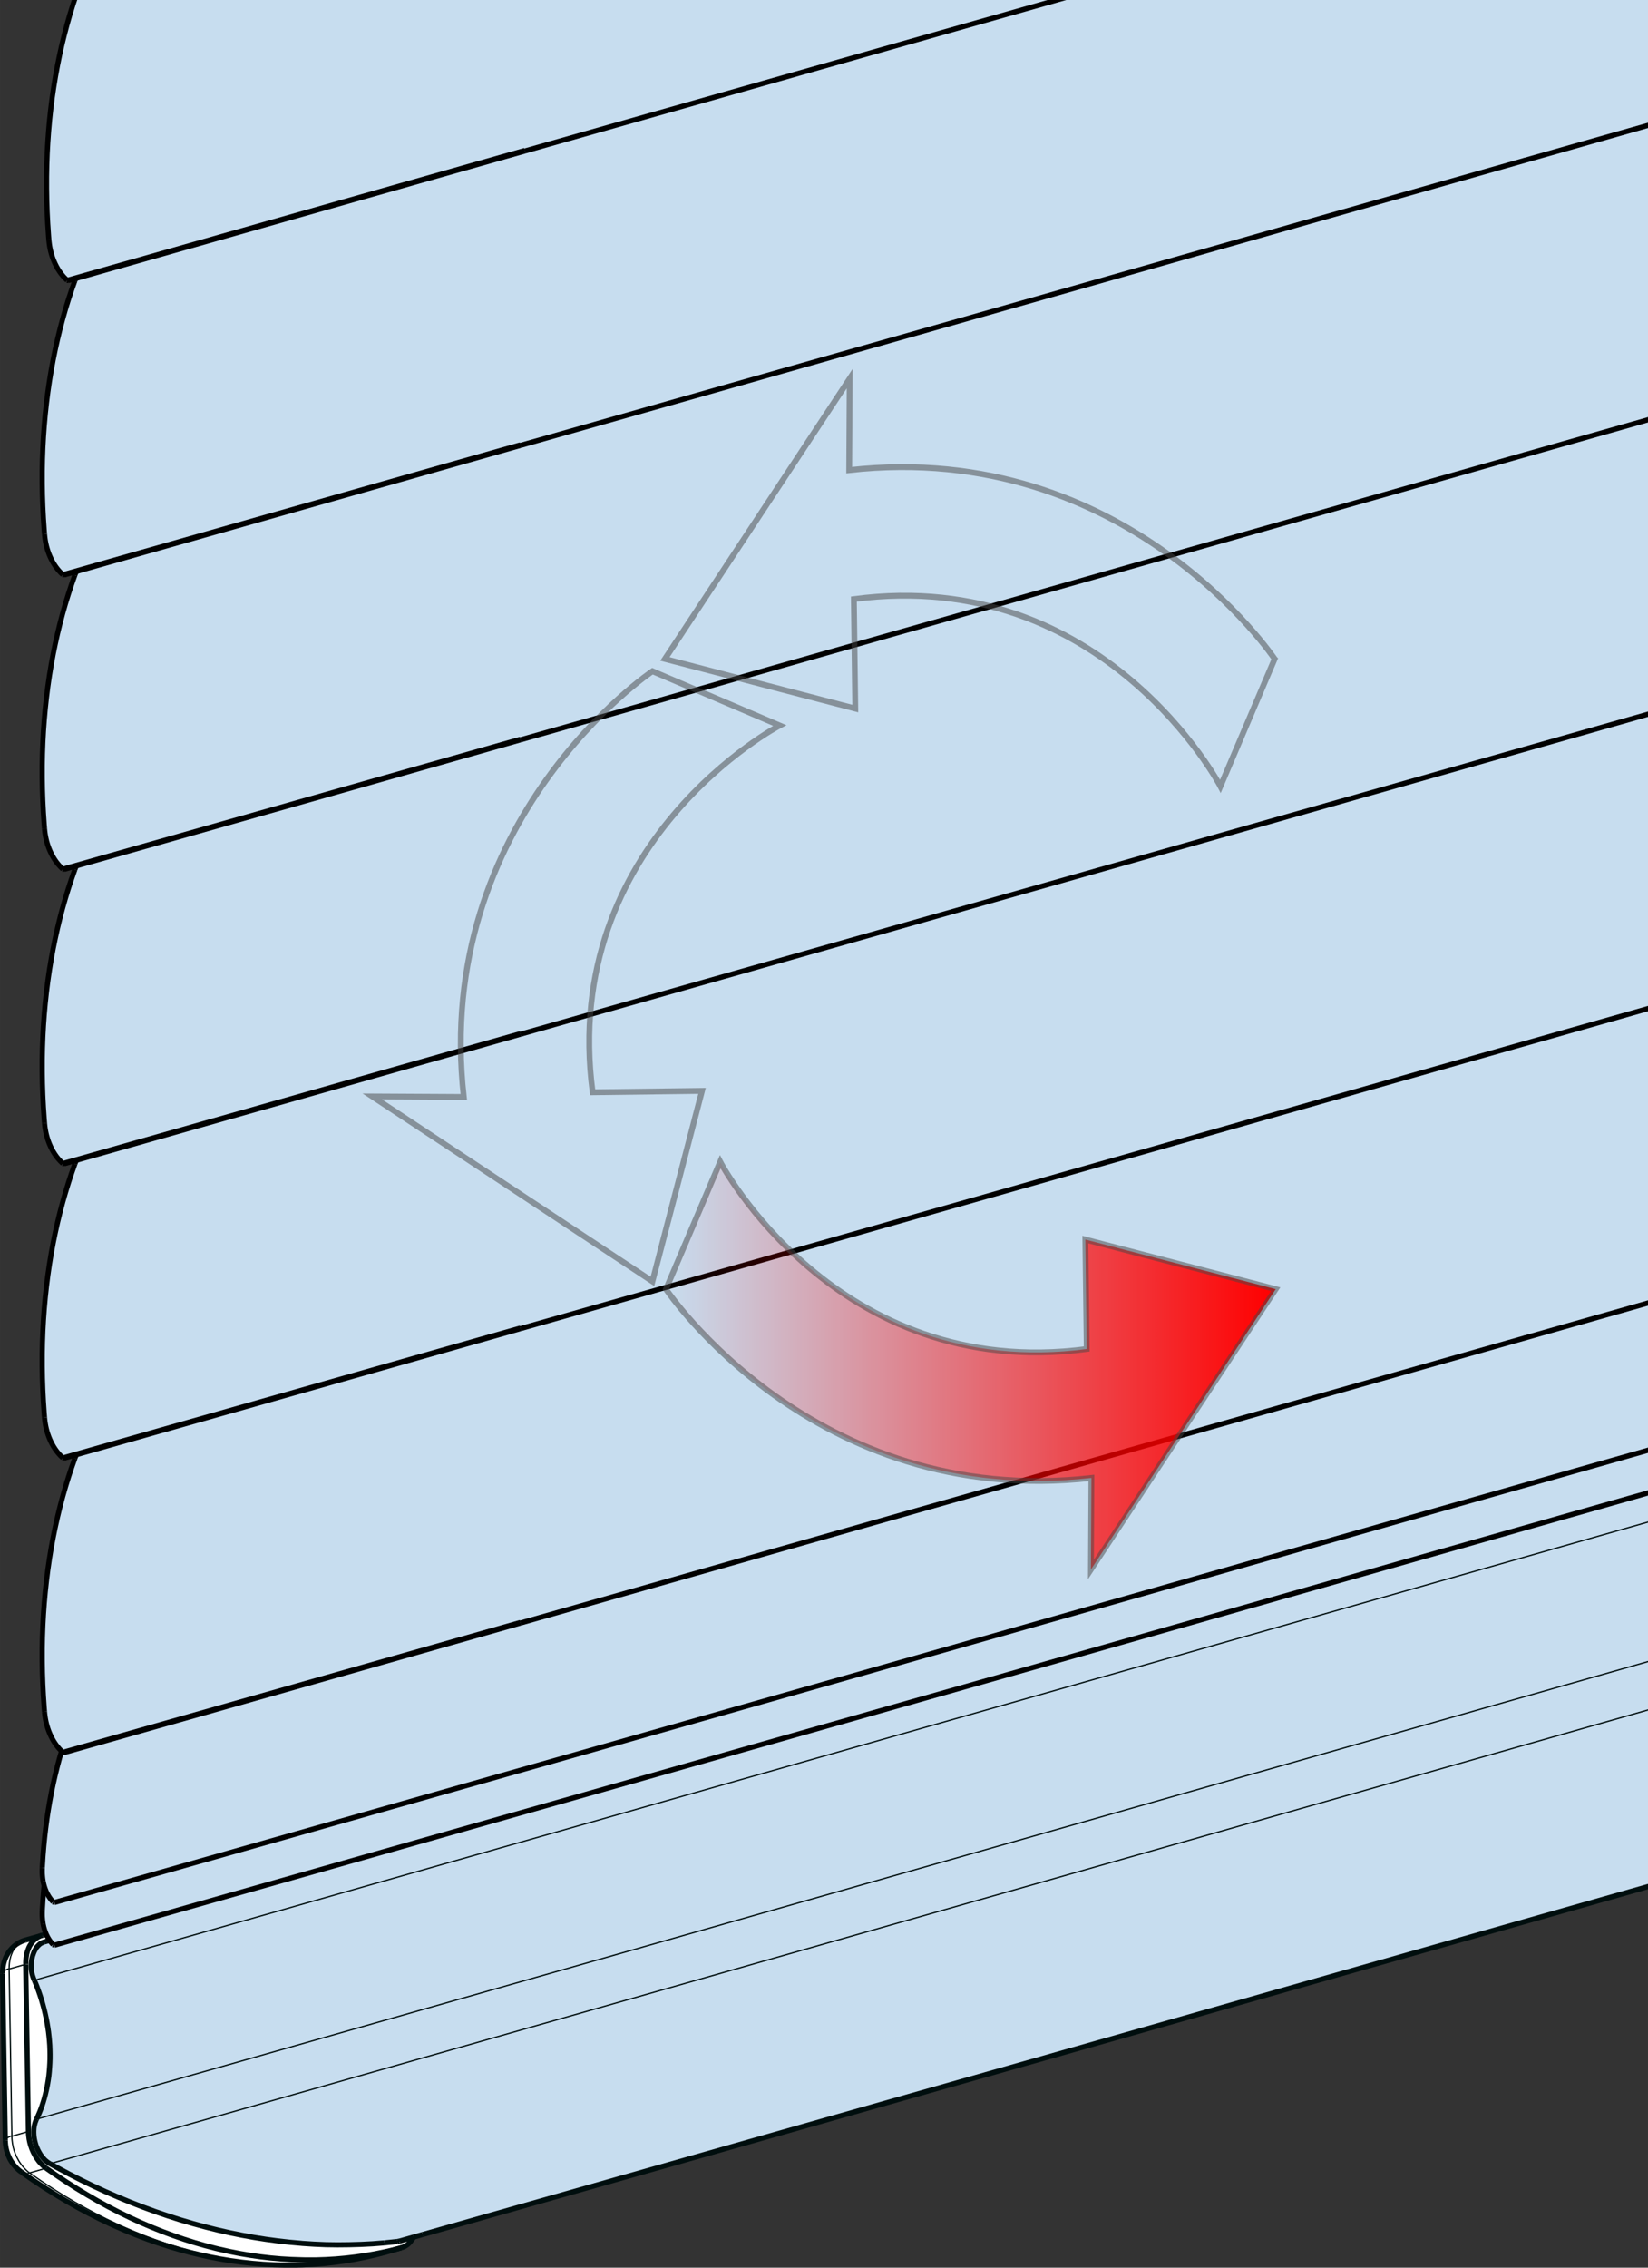 <?xml version="1.0" encoding="UTF-8" standalone="no"?>
<svg
   xmlns:dc="http://purl.org/dc/elements/1.1/"
   xmlns:cc="http://creativecommons.org/ns#"
   xmlns:rdf="http://www.w3.org/1999/02/22-rdf-syntax-ns#"
   xmlns:svg="http://www.w3.org/2000/svg"
   xmlns="http://www.w3.org/2000/svg"
   xmlns:xlink="http://www.w3.org/1999/xlink"
   xmlns:sodipodi="http://sodipodi.sourceforge.net/DTD/sodipodi-0.dtd"
   xmlns:inkscape="http://www.inkscape.org/namespaces/inkscape"
   viewBox="0 0 141.732 194.882"
   height="55mm"
   width="40mm"
   xml:space="preserve"
   version="1.1"
   id="svg2"
   inkscape:version="0.91 r13725"
   sodipodi:docname="m25s_vb_motor_bottom_limit_detail_slat180.svg"
   inkscape:export-filename="C:\Users\bogaert-b\apps\nordic\static\app\images\m25t_motor_button_push_top_limit_rollo.png"
   inkscape:export-xdpi="127"
   inkscape:export-ydpi="127"><rect x="0" y="0" width="141.732" height="194.882" fill="#333333" stroke="none"/><sodipodi:namedview
     pagecolor="#ffffff"
     bordercolor="#666666"
     borderopacity="1"
     objecttolerance="10"
     gridtolerance="10"
     guidetolerance="10"
     inkscape:pageopacity="0"
     inkscape:pageshadow="2"
     inkscape:window-width="1920"
     inkscape:window-height="1017"
     id="namedview3215"
     showgrid="false"
     inkscape:zoom="4.3205657"
     inkscape:cx="70.866142"
     inkscape:cy="97.440945"
     inkscape:window-x="-8"
     inkscape:window-y="-8"
     inkscape:window-maximized="1"
     inkscape:current-layer="svg2"
     inkscape:showpageshadow="false"
     showborder="true"
     borderlayer="true" /><defs
     id="defs6"><clipPath
       id="clipPath16"
       clipPathUnits="userSpaceOnUse"><path
         id="path18"
         d="m 0,400 399.686,0 0,-400 L 0,0 0,400 Z"
         inkscape:connector-curvature="0" /></clipPath><clipPath
       id="clipPath24"
       clipPathUnits="userSpaceOnUse"><path
         id="path26"
         d="m -7.74,403.219 626.913,0 0,-416.365 -626.913,0 0,416.365 z"
         inkscape:connector-curvature="0" /></clipPath><clipPath
       id="clipPath2612"
       clipPathUnits="userSpaceOnUse"><path
         id="path2614"
         d="m 152.713,174 246.973,0 0,226 -246.973,0 0,-226 z"
         inkscape:connector-curvature="0" /></clipPath><clipPath
       id="clipPath6476"
       clipPathUnits="userSpaceOnUse"><path
         id="path6478"
         d="m 0,400 399.686,0 0,-400 L 0,0 0,400 Z"
         inkscape:connector-curvature="0" /></clipPath><clipPath
       id="clipPath6488"
       clipPathUnits="userSpaceOnUse"><path
         id="path6490"
         d="m 100.553,254.707 c -6.105,0 -11.054,-4.95 -11.054,-11.055 l 0,0 0,-51.591 c 0,-6.106 4.949,-11.056 11.054,-11.056 l 0,0 51.59,0 c 6.106,0 11.055,4.95 11.055,11.056 l 0,0 0,51.591 c 0,6.105 -4.949,11.055 -11.055,11.055 l 0,0 -51.59,0 z"
         inkscape:connector-curvature="0" /></clipPath><clipPath
       id="clipPath10284"
       clipPathUnits="userSpaceOnUse"><path
         id="path10286"
         d="m 0,400 399.686,0 0,-400 L 0,0 0,400 Z"
         inkscape:connector-curvature="0" /></clipPath><clipPath
       id="clipPath10364"
       clipPathUnits="userSpaceOnUse"><path
         id="path10366"
         d="m 108.37,191.577 26.796,0 0,-22.827 -26.796,0 0,22.827 z"
         inkscape:connector-curvature="0" /></clipPath><clipPath
       id="clipPath4764"
       clipPathUnits="userSpaceOnUse"><path
         id="path4766-6"
         d="m 133.042,338.09 224.153,0 0,133.229 -224.153,0 0,-133.229 z"
         inkscape:connector-curvature="0" /></clipPath><clipPath
       id="clipPath4764-5"
       clipPathUnits="userSpaceOnUse"><path
         id="path4766-6-8"
         d="m 133.042,338.09 224.153,0 0,133.229 -224.153,0 0,-133.229 z"
         inkscape:connector-curvature="0" /></clipPath><linearGradient
       id="linearGradient4539"
       inkscape:collect="always"><stop
         id="stop4549"
         offset="0"
         style="stop-color:#ff0000;stop-opacity:1;" /><stop
         id="stop4551"
         offset="1"
         style="stop-color:#ff0000;stop-opacity:0;" /></linearGradient><linearGradient
       inkscape:collect="always"
       xlink:href="#linearGradient4539"
       id="linearGradient9278"
       x1="-0.562"
       y1="1.015"
       x2="-0.83"
       y2="-21.187"
       gradientUnits="userSpaceOnUse" /><linearGradient
       inkscape:collect="always"
       xlink:href="#linearGradient4539"
       id="linearGradient11350"
       x1="109.601"
       y1="110.823"
       x2="57.388"
       y2="110.823"
       gradientUnits="userSpaceOnUse" /></defs><g
     id="g10992"
     transform="translate(-16.955,782.213)"><g
       transform="translate(106.9,526.087)"
       id="g10173"><path
         d="m -54.961,-1142.686 0.242,0.138 0.253,0.137 0.264,0.137 0.277,0.138 0.291,0.139 0.037,0.014 0.31,0.142 0.313,0.137 0.316,0.133 0.318,0.128 0.321,0.123 0.324,0.119 0.327,0.114 0.328,0.109 0.33,0.104 0.332,0.099 0.334,0.094 0.335,0.089 0.337,0.083 0.014,0 0.338,0.078 0.338,0.073"
         style="fill:none;stroke:#000e0e;stroke-width:0.444;stroke-linecap:butt;stroke-linejoin:miter;stroke-miterlimit:2;stroke-dasharray:none;stroke-opacity:1"
         id="path42472-3-8-1-7-8"
         inkscape:connector-curvature="0" /><path
         d="m -48.685,-1140.351 117.002,-33.199"
         style="fill:none;stroke:#000e0e;stroke-width:0.444;stroke-linecap:butt;stroke-linejoin:miter;stroke-miterlimit:2;stroke-dasharray:none;stroke-opacity:1"
         id="path42478-0-0-0-1-2"
         inkscape:connector-curvature="0" /><path
         style="fill:#ffffff;fill-opacity:1;fill-rule:evenodd;stroke:#000000;stroke-width:0.1;stroke-linecap:butt;stroke-linejoin:miter;stroke-miterlimit:4;stroke-dasharray:none;stroke-opacity:1"
         d="m -81.188,-1142.835 -5.149,1.492 -0.508,0.486 -0.32,0.729 -0.11,0.795 0.144,0.84 0.343,0.873 0.519,1.447 0.354,1.569 0.243,1.414 0.044,1.381 -0.077,1.403 -0.155,1.271 -0.265,1.182 -0.365,1.116 -0.354,0.829 -0.177,0.663 0,0.608 0.144,0.74 0.486,0.939 0.638,0.661 0.844,0.438 1.875,0.969 1.781,0.859 2.656,1.125 3.094,1.125 2.422,0.75 2.797,0.688 2.094,0.422 1.922,0.281 2.391,0.25 2.109,0.062 2.25,0.031 2.141,-0.125 1.406,-0.094 1.516,-0.43 -0.281,0.539 -0.648,0.399 -1.555,0.414 -2.984,0.625 -2.109,0.297 -1.828,0.109 -2.406,-0.031 -2.312,-0.172 -2.219,-0.297 -2.438,-0.484 -1.969,-0.578 -2.344,-0.797 -2.734,-1.094 -2.078,-1 -1.625,-0.844 -2.578,-1.609 -1.375,-0.969 -0.562,-0.406 -0.281,-0.328 -0.344,-0.594 -0.281,-0.766 -0.125,-0.594 0.031,-1.531 -0.214,-12.946 0.044,-0.608 0.177,-0.674 0.276,-0.519 0.42,-0.453 0.541,-0.442 0.917,-0.332 1.304,-0.331 1.503,-0.354 1.436,-0.287 z"
         id="path31847-5-1-9-3"
         inkscape:connector-curvature="0" /><path
         style="fill:#c7ddef;fill-opacity:1;fill-rule:evenodd;stroke:#000000;stroke-width:0.1;stroke-linecap:butt;stroke-linejoin:miter;stroke-miterlimit:4;stroke-dasharray:none;stroke-opacity:1"
         d="m -86.094,-1141.443 -0.53,0.265 -0.331,0.464 -0.243,0.928 -0.066,0.729 0.265,0.906 0.464,1.215 0.354,1.149 0.287,1.26 0.177,1.326 0.066,1.083 -0.022,1.48 -0.199,1.503 -0.243,1.149 -0.287,0.884 -0.42,0.928 -0.199,0.818 0,0.707 0.287,0.95 0.442,0.795 0.552,0.464 1.171,0.663 1.37,0.707 1.878,0.906 1.834,0.818 2.342,0.884 2.055,0.707 2.21,0.685 2.674,0.641 2.232,0.398 2.475,0.376 2.983,0.243 2.298,0.022 1.878,-0.066 1.503,-0.088 1.171,-0.155 1.37,-0.376 2.409,-0.663 236.149,-67.034 0.016,-34.406 z"
         id="path31845-2-6-3-0"
         inkscape:connector-curvature="0" /><path
         d="m -87.743,-1141.576 -0.081,0.022 -0.08,0.029 -0.079,0.029 -0.078,0.029 -0.077,0.037 -0.077,0.037 -0.074,0.036 -0.074,0.044 -0.073,0.044 -0.073,0.044 -0.066,0.051 -0.066,0.051 -0.066,0.051 -0.066,0.059 -0.066,0.059 -0.059,0.059 -0.059,0.066 -0.059,0.066 -0.059,0.066 -0.051,0.066 -0.051,0.073 -0.036,0.059 -0.051,0.074 -0.044,0.076 -0.044,0.078 -0.044,0.079 -0.037,0.081 -0.036,0.083 -0.036,0.084 -0.029,0.086 -0.029,0.087 -0.029,0.088 -0.008,0.029 -0.022,0.089 -0.022,0.091 -0.022,0.091 -0.014,0.093 -0.014,0.094 -0.008,0.095 -0.008,0.096 -0.006,0.096 -0.002,0.097 3e-4,0.09"
         style="fill:none;stroke:#000e0e;stroke-width:0.444;stroke-linecap:butt;stroke-linejoin:miter;stroke-miterlimit:2;stroke-dasharray:none;stroke-opacity:1"
         id="path21378-5-5-9-7-9-5"
         inkscape:connector-curvature="0" /><path
         d="m -89.49,-1124.346 -0.234,-14.369"
         style="fill:none;stroke:#000e0e;stroke-width:0.444;stroke-linecap:butt;stroke-linejoin:miter;stroke-miterlimit:2;stroke-dasharray:none;stroke-opacity:1"
         id="path21380-2-1-5-5-0-0"
         inkscape:connector-curvature="0" /><path
         d="m -86.303,-1141.985 0.002,-9e-4 0.002,-6e-4 0.004,0 0.002,-7e-4 0.002,-8e-4 0.004,-7e-4 0.002,-9e-4 0.002,-6e-4 0.002,0 0.002,-7e-4"
         style="fill:none;stroke:#000e0e;stroke-width:0.444;stroke-linecap:butt;stroke-linejoin:miter;stroke-miterlimit:2;stroke-dasharray:none;stroke-opacity:1"
         id="path21382-9-4-4-4-6-0"
         inkscape:connector-curvature="0" /><path
         d="m -80.97,-1142.926 c -1.793,0.151 -3.568,0.464 -5.305,0.934"
         style="fill:none;stroke:#000e0e;stroke-width:0.444;stroke-linecap:butt;stroke-linejoin:miter;stroke-miterlimit:2;stroke-dasharray:none;stroke-opacity:1"
         id="path21384-9-2-2-0-9-0"
         inkscape:connector-curvature="0" /><path
         d="m -89.49,-1124.346 0.002,0.091 0.006,0.091 0.008,0.092 0.008,0.091 0.014,0.091 0.014,0.091 0.014,0.091 0.002,0.014 0.022,0.091 0.022,0.09 0.022,0.089 0.029,0.089 0.029,0.088 0.029,0.087 0.036,0.086 0.037,0.085 0.036,0.083 0.036,0.082 0.029,0.059 0.044,0.081 0.044,0.079 0.051,0.078 0.051,0.076 0.051,0.075 0.051,0.073 0.059,0.073 0.059,0.066 0.059,0.066 0.059,0.066 0.059,0.066 0.066,0.059 0.066,0.059 0.066,0.059 0.066,0.051 0.066,0.051 0.066,0.051"
         style="fill:none;stroke:#000e0e;stroke-width:0.444;stroke-linecap:butt;stroke-linejoin:miter;stroke-miterlimit:2;stroke-dasharray:none;stroke-opacity:1"
         id="path21386-0-4-4-4-6-8"
         inkscape:connector-curvature="0" /><path
         d="m -56.859,-1114.724 -0.855,0.219 -0.866,0.196 -0.876,0.171 -0.884,0.147 -0.891,0.122 -0.897,0.097 -0.902,0.073 -0.905,0.044 -0.634,0.014 -0.907,0 -0.913,-0.022 -0.92,-0.051 -0.926,-0.076 -0.931,-0.102 -0.935,-0.128 -0.938,-0.155 -0.94,-0.182 -0.545,-0.117 -0.942,-0.223 -0.946,-0.251 -0.948,-0.278 -0.951,-0.305 -0.953,-0.333 -0.954,-0.36 -0.955,-0.388 -0.955,-0.416 -0.326,-0.148 -0.954,-0.453 -0.953,-0.481 -0.952,-0.509 -0.951,-0.538 -0.95,-0.566 -0.947,-0.595 -0.944,-0.623 -0.941,-0.652 -0.066,-0.044"
         style="fill:none;stroke:#000e0e;stroke-width:0.444;stroke-linecap:butt;stroke-linejoin:miter;stroke-miterlimit:2;stroke-dasharray:none;stroke-opacity:1"
         id="path21388-0-6-6-4-4-8"
         inkscape:connector-curvature="0" /><path
         d="m -56.859,-1114.724 c 0.006,0 0.014,0 0.014,0"
         style="fill:none;stroke:#000e0e;stroke-width:0.444;stroke-linecap:butt;stroke-linejoin:miter;stroke-miterlimit:2;stroke-dasharray:none;stroke-opacity:1"
         id="path21390-0-9-7-0-2-1"
         inkscape:connector-curvature="0" /><path
         d="m -56.841,-1114.729 c 0.002,-9e-4 0.006,0 0.008,0"
         style="fill:none;stroke:#000e0e;stroke-width:0.444;stroke-linecap:butt;stroke-linejoin:miter;stroke-miterlimit:2;stroke-dasharray:none;stroke-opacity:1"
         id="path21392-5-3-2-7-9-3"
         inkscape:connector-curvature="0" /><path
         d="m -86.303,-1141.985 -0.014,0"
         style="fill:none;stroke:#000e0e;stroke-width:0.444;stroke-linecap:butt;stroke-linejoin:miter;stroke-miterlimit:2;stroke-dasharray:none;stroke-opacity:1"
         id="path21394-4-9-5-8-3-7"
         inkscape:connector-curvature="0" /><path
         d="m -55.408,-1115.135 0.037,-0.014 0.036,-0.014 0.036,-0.014 0.036,-0.014 0.036,-0.014 0.036,-0.014 0.037,-0.022 0.036,-0.022 0.037,-0.022 0.036,-0.022 0.036,-0.022 0.037,-0.022 0.036,-0.022 0.036,-0.029 0.037,-0.029 0.036,-0.029 0.008,-0.01 0.029,-0.029 0.029,-0.029 0.029,-0.029 0.029,-0.029 0.029,-0.036 0.029,-0.037 0.029,-0.036 0.029,-0.037 0.029,-0.037 0.029,-0.037 0.029,-0.036 0.029,-0.044 0.029,-0.044 0.029,-0.044 0.022,-0.044 0.022,-0.036"
         style="fill:none;stroke:#000e0e;stroke-width:0.444;stroke-linecap:butt;stroke-linejoin:miter;stroke-miterlimit:2;stroke-dasharray:none;stroke-opacity:1"
         id="path21396-8-0-3-3-3-7"
         inkscape:connector-curvature="0" /><path
         d="m -56.832,-1114.731 1.408,-0.399"
         style="fill:none;stroke:#000e0e;stroke-width:0.444;stroke-linecap:butt;stroke-linejoin:miter;stroke-miterlimit:2;stroke-dasharray:none;stroke-opacity:1"
         id="path21398-5-1-2-2-7-8"
         inkscape:connector-curvature="0" /><path
         d="m -55.424,-1115.131 0.014,0"
         style="fill:none;stroke:#000e0e;stroke-width:0.444;stroke-linecap:butt;stroke-linejoin:miter;stroke-miterlimit:2;stroke-dasharray:none;stroke-opacity:1"
         id="path21400-8-9-3-6-3-0"
         inkscape:connector-curvature="0" /><path
         d="m -87.743,-1141.576 1.424,-0.404"
         style="fill:none;stroke:#000e0e;stroke-width:0.444;stroke-linecap:butt;stroke-linejoin:miter;stroke-miterlimit:2;stroke-dasharray:none;stroke-opacity:1"
         id="path21402-5-2-8-6-3-2"
         inkscape:connector-curvature="0" /><path
         d="m -89.158,-1139.086 1.424,-0.404"
         style="fill:none;stroke:#000e0e;stroke-width:0.111;stroke-linecap:butt;stroke-linejoin:miter;stroke-miterlimit:2;stroke-dasharray:none;stroke-opacity:1"
         id="path21404-2-6-3-4-0-0"
         inkscape:connector-curvature="0" /><path
         d="m -56.848,-1114.727 0.014,0"
         style="fill:none;stroke:#000e0e;stroke-width:0.111;stroke-linecap:butt;stroke-linejoin:miter;stroke-miterlimit:2;stroke-dasharray:none;stroke-opacity:1"
         id="path21406-1-3-4-3-8-4"
         inkscape:connector-curvature="0" /><path
         d="m -56.832,-1114.731 1.408,-0.399"
         style="fill:none;stroke:#000e0e;stroke-width:0.111;stroke-linecap:butt;stroke-linejoin:miter;stroke-miterlimit:2;stroke-dasharray:none;stroke-opacity:1"
         id="path21408-7-2-0-9-8-3"
         inkscape:connector-curvature="0" /><path
         d="m -55.424,-1115.131 0.014,0"
         style="fill:none;stroke:#000e0e;stroke-width:0.444;stroke-linecap:butt;stroke-linejoin:miter;stroke-miterlimit:2;stroke-dasharray:none;stroke-opacity:1"
         id="path21410-9-5-1-9-7-6"
         inkscape:connector-curvature="0" /><path
         d="m -88.924,-1124.717 1.424,-0.404"
         style="fill:none;stroke:#000e0e;stroke-width:0.111;stroke-linecap:butt;stroke-linejoin:miter;stroke-miterlimit:2;stroke-dasharray:none;stroke-opacity:1"
         id="path21412-0-7-3-2-0-4"
         inkscape:connector-curvature="0" /><path
         d="m -87.5,-1125.121 0.004,0.108 0.006,0.108 0.008,0.108 0.014,0.108 0.014,0.108 0.014,0.108 0.022,0.108 0.022,0.108 0.014,0.059 0.006,0.029 0.029,0.108 0.029,0.108 0.037,0.107 0.036,0.105 0.036,0.105 0.044,0.103 0.044,0.102 0.044,0.1 0.051,0.098 0.051,0.095 0.051,0.094 0.051,0.091 0.059,0.088 0.059,0.086 0.059,0.084 0.059,0.081 0.059,0.078 0.066,0.075 0.066,0.073 0.066,0.066 0.066,0.066 0.066,0.066 0.066,0.059 0.066,0.058 0.073,0.059 0.073,0.051"
         style="fill:none;stroke:#000e0e;stroke-width:0.444;stroke-linecap:butt;stroke-linejoin:miter;stroke-miterlimit:2;stroke-dasharray:none;stroke-opacity:1"
         id="path21414-6-6-2-8-5-7"
         inkscape:connector-curvature="0" /><path
         d="m -87.402,-1121.562 1.424,-0.404"
         style="fill:none;stroke:#000e0e;stroke-width:0.111;stroke-linecap:butt;stroke-linejoin:miter;stroke-miterlimit:2;stroke-dasharray:none;stroke-opacity:1"
         id="path21416-7-8-4-8-0-2"
         inkscape:connector-curvature="0" /><path
         d="m -89.724,-1138.715 2.2e-4,-0.01 6.5e-4,-0.01 0.001,-0.01 0.002,-0.01 0.002,-0.01 0.004,-0.01 0.004,-0.01 0.004,-0.01 0.004,-0.01 0.006,-0.01 0.006,-0.01 0.006,-0.01 0.008,-0.01 0.008,-0.01 0.008,-0.01 0.008,-0.01 0.008,-0.01 0.014,-0.01 0.014,-0.01 0.014,-0.01 0.014,-0.01 0.004,0 0.014,-0.01 0.014,-0.01 0.014,-0.01 0.014,-0.01 0.022,-0.01 0.022,-0.01 0.022,-0.01 0.022,-0.01 0.022,-0.01 0.029,-0.014 0.029,-0.014 0.029,-0.014 0.036,-0.014 0.036,-0.014 0.036,-0.01 0.036,-0.01 0.008,0"
         style="fill:none;stroke:#000e0e;stroke-width:0.111;stroke-linecap:butt;stroke-linejoin:miter;stroke-miterlimit:2;stroke-dasharray:none;stroke-opacity:1"
         id="path21418-7-5-8-4-4-6"
         inkscape:connector-curvature="0" /><path
         d="m -55.424,-1115.131 -0.002,6e-4 -0.002,0 -0.004,7e-4 -0.002,8e-4 -0.004,7e-4 -0.002,7e-4 -0.002,8e-4 -0.004,8e-4 -0.002,8e-4 -0.002,7e-4"
         style="fill:none;stroke:#000e0e;stroke-width:0.444;stroke-linecap:butt;stroke-linejoin:miter;stroke-miterlimit:2;stroke-dasharray:none;stroke-opacity:1"
         id="path21422-0-0-0-7-7-0"
         inkscape:connector-curvature="0" /><path
         d="m -55.643,-1115.072 c 0.066,-0.014 0.127,-0.037 0.191,-0.051"
         style="fill:none;stroke:#000e0e;stroke-width:0.444;stroke-linecap:butt;stroke-linejoin:miter;stroke-miterlimit:2;stroke-dasharray:none;stroke-opacity:1"
         id="path21424-6-9-1-0-9-1"
         inkscape:connector-curvature="0" /><path
         d="m -56.841,-1114.782 c 0.401,-0.089 0.801,-0.185 1.198,-0.29"
         style="fill:none;stroke:#000e0e;stroke-width:0.444;stroke-linecap:butt;stroke-linejoin:miter;stroke-miterlimit:2;stroke-dasharray:none;stroke-opacity:1"
         id="path21426-9-3-2-6-8-5"
         inkscape:connector-curvature="0" /><path
         d="m -56.841,-1114.782 -0.002,5e-4 -0.002,6e-4 -0.002,5e-4 -0.002,6e-4 -0.004,8e-4 -0.002,4e-4 -0.002,7e-4 -0.002,6e-4 -0.002,5e-4 -0.002,6e-4"
         style="fill:none;stroke:#000e0e;stroke-width:0.444;stroke-linecap:butt;stroke-linejoin:miter;stroke-miterlimit:2;stroke-dasharray:none;stroke-opacity:1"
         id="path21428-6-5-8-2-4-8"
         inkscape:connector-curvature="0" /><path
         d="m -56.868,-1114.777 -0.824,0.168 -0.834,0.146 -0.842,0.122 -0.85,0.1 -0.856,0.076 -0.862,0.051 -0.865,0.029 -0.868,0 -0.365,-0.01 -0.87,-0.029 -0.876,-0.051 -0.882,-0.078 -0.887,-0.103 -0.892,-0.128 -0.896,-0.152 -0.899,-0.178 -0.902,-0.203 -0.277,-0.066 -0.903,-0.235 -0.907,-0.261 -0.909,-0.287 -0.912,-0.313 -0.914,-0.339 -0.915,-0.365 -0.916,-0.391 -0.916,-0.417 -0.091,-0.044 -0.916,-0.446 -0.916,-0.472 -0.915,-0.5 -0.914,-0.527 -0.913,-0.553 -0.911,-0.58 -0.909,-0.607 -0.785,-0.547"
         style="fill:none;stroke:#000e0e;stroke-width:0.444;stroke-linecap:butt;stroke-linejoin:miter;stroke-miterlimit:2;stroke-dasharray:none;stroke-opacity:1"
         id="path21430-0-9-6-4-7-6"
         inkscape:connector-curvature="0" /><path
         d="m -87.5,-1125.121 -0.234,-14.369"
         style="fill:none;stroke:#000e0e;stroke-width:0.444;stroke-linecap:butt;stroke-linejoin:miter;stroke-miterlimit:2;stroke-dasharray:none;stroke-opacity:1"
         id="path21432-4-8-6-7-9-8"
         inkscape:connector-curvature="0" /><path
         d="m -89.49,-1124.346 2.2e-4,-0.01 6.5e-4,-0.01 10e-4,-0.01 0.002,-0.01 0.002,-0.01 0.002,-0.01 0.004,-0.01 0.004,-0.01 0.004,-0.01 0.006,-0.01 0.006,-0.01 0.006,-0.01 0.008,-0.01 0.008,-0.01 0.008,-0.01 0.008,-0.01 0.014,-0.01 0.014,-0.01 0.014,-0.01 0.014,-0.01 0.014,-0.01 0.004,0 0.014,-0.014 0.014,-0.01 0.014,-0.01 0.022,-0.01 0.022,-0.01 0.022,-0.01 0.022,-0.01 0.022,-0.01 0.022,-0.01 0.029,-0.014 0.029,-0.014 0.029,-0.014 0.036,-0.014 0.036,-0.014 0.036,-0.01 0.036,-0.01 0.008,0"
         style="fill:none;stroke:#000e0e;stroke-width:0.111;stroke-linecap:butt;stroke-linejoin:miter;stroke-miterlimit:2;stroke-dasharray:none;stroke-opacity:1"
         id="path21434-3-8-4-9-8-1"
         inkscape:connector-curvature="0" /><path
         d="m -86.319,-1141.98 -0.059,0.014 -0.059,0.022 -0.059,0.022 -0.051,0.022 -0.051,0.029 -0.051,0.029 -0.051,0.029 -0.051,0.029 -0.051,0.037 -0.051,0.036 -0.051,0.037 -0.002,0 -0.044,0.044 -0.044,0.044 -0.044,0.044 -0.044,0.044 -0.044,0.051 -0.044,0.051 -0.044,0.051 -0.044,0.059 -0.036,0.059 -0.037,0.059 -0.029,0.044 -0.037,0.066 -0.036,0.066 -0.029,0.066 -0.029,0.073 -0.029,0.073 -0.029,0.075 -0.029,0.076 -0.022,0.078 -0.022,0.081 -0.022,0.082 -0.004,0.014 -0.014,0.084 -0.014,0.086 -0.014,0.087 -0.014,0.089 -0.008,0.09 -0.008,0.091 -0.006,0.092 -0.004,0.093 -0.001,0.094 4.4e-4,0.066"
         style="fill:none;stroke:#000e0e;stroke-width:0.444;stroke-linecap:butt;stroke-linejoin:miter;stroke-miterlimit:2;stroke-dasharray:none;stroke-opacity:1"
         id="path21436-5-7-8-2-5-3"
         inkscape:connector-curvature="0" /><path
         d="m -87.743,-1141.576 0,0"
         style="fill:none;stroke:#000e0e;stroke-width:0.111;stroke-linecap:butt;stroke-linejoin:miter;stroke-miterlimit:2;stroke-dasharray:none;stroke-opacity:1"
         id="path21438-5-5-1-2-6-5"
         inkscape:connector-curvature="0" /><path
         d="m -88.11,-1121.636 0.014,0.01 0.014,0.01 0.014,0.01 0.014,0.01 0.014,0.01 0.014,0.01 0.014,0.01 0.014,0.01 0.014,0.01 0.022,0.01 0.022,0.01 0.022,0.01 0.022,0 0.022,0 0.022,0 0.022,0 0.022,0 0.008,9e-4 0.022,0 0.022,0 0.022,9e-4 0.022,2e-4 0.022,0 0.022,-9e-4 0.022,0 0.022,0 0.022,0 0.022,0 0.022,0 0.022,0 0.029,-0.01 0.029,-0.01 0.029,-0.01 0.029,-0.01 0.014,0"
         style="fill:none;stroke:#000e0e;stroke-width:0.111;stroke-linecap:butt;stroke-linejoin:miter;stroke-miterlimit:2;stroke-dasharray:none;stroke-opacity:1"
         id="path21440-0-3-8-7-8-3"
         inkscape:connector-curvature="0" /><path
         d="m -56.832,-1114.731 -0.014,0"
         style="fill:none;stroke:#000e0e;stroke-width:0.111;stroke-linecap:butt;stroke-linejoin:miter;stroke-miterlimit:2;stroke-dasharray:none;stroke-opacity:1"
         id="path21442-6-6-0-4-8-0"
         inkscape:connector-curvature="0" /><path
         d="m -78.717,-1119.069 -0.2,0.059"
         style="fill:none;stroke:#000e0e;stroke-width:0.111;stroke-linecap:butt;stroke-linejoin:miter;stroke-miterlimit:2;stroke-dasharray:none;stroke-opacity:1"
         id="path21444-7-6-9-6-4-7"
         inkscape:connector-curvature="0" /><path
         d="m -56.859,-1114.724 0.014,0"
         style="fill:none;stroke:#000e0e;stroke-width:0.111;stroke-linecap:butt;stroke-linejoin:miter;stroke-miterlimit:2;stroke-dasharray:none;stroke-opacity:1"
         id="path21446-1-2-0-1-0-8"
         inkscape:connector-curvature="0" /><path
         d="m -61.995,-1115.452 -0.445,0.126"
         style="fill:none;stroke:#000e0e;stroke-width:0.111;stroke-linecap:butt;stroke-linejoin:miter;stroke-miterlimit:2;stroke-dasharray:none;stroke-opacity:1"
         id="path21456-5-8-2-3-6-9"
         inkscape:connector-curvature="0" /><path
         d="m -56.848,-1114.727 -0.001,2e-4 -10e-4,4e-4 -10e-4,3e-4 -0.001,2e-4 -9.7e-4,4e-4 -0.001,2e-4 -10e-4,2e-4 -10e-4,5e-4 -0.001,2e-4 -10e-4,2e-4"
         style="fill:none;stroke:#000e0e;stroke-width:0.111;stroke-linecap:butt;stroke-linejoin:miter;stroke-miterlimit:2;stroke-dasharray:none;stroke-opacity:1"
         id="path21458-2-7-9-5-6-7"
         inkscape:connector-curvature="0" /><path
         d="m -56.859,-1114.724 -0.831,0.213 -0.842,0.189 -0.851,0.166 -0.86,0.142 -0.867,0.117 -0.873,0.093 -0.877,0.066 -0.88,0.044 -0.589,0.014 -0.882,0 -0.89,-0.022 -0.896,-0.051 -0.902,-0.075 -0.907,-0.1 -0.912,-0.127 -0.916,-0.152 -0.919,-0.179 -0.519,-0.112 -0.921,-0.219 -0.925,-0.245 -0.928,-0.273 -0.931,-0.3 -0.933,-0.327 -0.935,-0.354 -0.936,-0.381 -0.937,-0.409 -0.327,-0.149 -0.937,-0.445 -0.937,-0.473 -0.936,-0.501 -0.935,-0.529 -0.934,-0.557 -0.932,-0.585 -0.93,-0.613 -0.927,-0.642 -0.088,-0.066"
         style="fill:none;stroke:#000e0e;stroke-width:0.111;stroke-linecap:butt;stroke-linejoin:miter;stroke-miterlimit:2;stroke-dasharray:none;stroke-opacity:1"
         id="path21460-5-1-9-9-7-8"
         inkscape:connector-curvature="0" /><path
         d="m -87.402,-1121.562 -0.073,-0.051 -0.066,-0.051 -0.066,-0.059 -0.066,-0.059 -0.066,-0.066 -0.066,-0.066 -0.066,-0.073 -0.066,-0.073 -0.066,-0.075 -0.004,-0.01 -0.066,-0.079 -0.059,-0.081 -0.059,-0.084 -0.059,-0.087 -0.059,-0.089 -0.051,-0.091 -0.051,-0.093 -0.051,-0.095 -0.051,-0.097 -0.044,-0.099 -0.044,-0.1 -0.044,-0.102 -0.036,-0.103 -0.036,-0.105 -0.036,-0.106 -0.029,-0.107 -0.029,-0.108 -0.022,-0.108 -0.014,-0.083 -0.022,-0.109 -0.014,-0.109 -0.014,-0.109 -0.014,-0.109 -0.008,-0.108 -0.006,-0.108 -0.004,-0.107"
         style="fill:none;stroke:#000e0e;stroke-width:0.111;stroke-linecap:butt;stroke-linejoin:miter;stroke-miterlimit:2;stroke-dasharray:none;stroke-opacity:1"
         id="path21462-3-4-5-7-7-7"
         inkscape:connector-curvature="0" /><path
         d="m -88.924,-1124.717 -0.234,-14.369"
         style="fill:none;stroke:#000e0e;stroke-width:0.111;stroke-linecap:butt;stroke-linejoin:miter;stroke-miterlimit:2;stroke-dasharray:none;stroke-opacity:1"
         id="path21464-8-5-3-0-1-2"
         inkscape:connector-curvature="0" /><path
         d="m -89.158,-1139.086 -5.2e-4,-0.066 0.001,-0.095 0.004,-0.094 0.006,-0.092 0.008,-0.091 0.008,-0.09 0.014,-0.089 0.014,-0.087 0.014,-0.086 0.014,-0.084 0.004,-0.014 0.022,-0.082 0.022,-0.08 0.022,-0.078 0.029,-0.076 0.029,-0.075 0.029,-0.073 0.029,-0.073 0.029,-0.066 0.036,-0.066 0.036,-0.066 0.029,-0.044 0.036,-0.059 0.036,-0.058 0.044,-0.059 0.044,-0.051 0.044,-0.051 0.044,-0.051 0.044,-0.044 0.044,-0.044 0.044,-0.044 0.044,-0.044 0.002,0 0.051,-0.037 0.051,-0.036 0.051,-0.037 0.051,-0.029 0.051,-0.029 0.051,-0.029 0.051,-0.029 0.051,-0.022 0.059,-0.022 0.059,-0.022 0.059,-0.014"
         style="fill:none;stroke:#000e0e;stroke-width:0.111;stroke-linecap:butt;stroke-linejoin:miter;stroke-miterlimit:2;stroke-dasharray:none;stroke-opacity:1"
         id="path21466-5-6-0-7-9-5"
         inkscape:connector-curvature="0" /><path
         d="m -87.001,-1138.115 -0.029,-0.073 -0.037,-0.1 -0.036,-0.095 -0.029,-0.091 -0.029,-0.089 -0.022,-0.088 -0.022,-0.086 -0.014,-0.086 -0.014,-0.085 -0.014,-0.085 -0.008,-0.086 -0.006,-0.086 -0.004,-0.087 -0.001,-0.089 0.002,-0.091 0.004,-0.092 0.004,-0.059 0.008,-0.093 0.014,-0.093 0.014,-0.093 0.014,-0.092 0.022,-0.09 0.022,-0.089 0.022,-0.086 0.029,-0.084 0.029,-0.082 0.029,-0.078 0.029,-0.076 0.036,-0.073 0.036,-0.073 0.036,-0.066 0.036,-0.066 0.037,-0.059 0.036,-0.059 0.044,-0.051 0.044,-0.051 0.044,-0.044 0.044,-0.044 0.044,-0.044 0.044,-0.037 0.044,-0.037 0.044,-0.029 0.051,-0.029 0.051,-0.029 0.051,-0.022 0.051,-0.022 0.051,-0.022 0.051,-0.014"
         style="fill:none;stroke:#000e0e;stroke-width:0.444;stroke-linecap:butt;stroke-linejoin:miter;stroke-miterlimit:2;stroke-dasharray:none;stroke-opacity:1"
         id="path42580-6-2-7-3-7-4"
         inkscape:connector-curvature="0" /><path
         d="m -86.807,-1126.178 0.13,-0.277 0.123,-0.284 0.116,-0.292 0.108,-0.3 0.101,-0.308 0.094,-0.317 0.086,-0.325 0.078,-0.333 0.051,-0.225 0.066,-0.347 0.059,-0.352 0.051,-0.357 0.036,-0.362 0.029,-0.366 0.022,-0.371 0.014,-0.375 0.002,-0.379 -0.008,-0.382 -0.014,-0.385 -0.029,-0.388 -0.037,-0.39 -0.044,-0.391 -0.059,-0.393 -0.066,-0.393 -0.076,-0.393 -0.086,-0.393 -0.095,-0.393 -0.105,-0.391 -0.114,-0.389 -0.123,-0.386 -0.132,-0.382 -0.141,-0.379 -0.066,-0.168 -0.153,-0.371"
         style="fill:none;stroke:#000e0e;stroke-width:0.444;stroke-linecap:butt;stroke-linejoin:miter;stroke-miterlimit:2;stroke-dasharray:none;stroke-opacity:1"
         id="path42582-0-3-2-0-9-2"
         inkscape:connector-curvature="0" /><path
         d="m -85.647,-1122.35 -0.066,-0.037 -0.066,-0.044 -0.066,-0.044 -0.066,-0.051 -0.066,-0.051 -0.066,-0.058 -0.066,-0.059 -0.059,-0.066 -0.059,-0.066 -0.059,-0.073 -0.059,-0.075 -0.059,-0.078 -0.059,-0.082 -0.051,-0.085 -0.051,-0.089 -0.051,-0.091 -0.051,-0.094 -0.044,-0.097 -0.044,-0.099 -0.044,-0.101 -0.037,-0.103 -0.036,-0.105 -0.029,-0.106 -0.022,-0.082 -0.029,-0.107 -0.022,-0.108 -0.022,-0.108 -0.014,-0.108 -0.014,-0.106 -0.008,-0.105 -0.006,-0.105 -0.004,-0.103 2.2e-4,-0.101 0.004,-0.1 0.006,-0.097 0.008,-0.095 0.014,-0.093 0.014,-0.091 0.022,-0.088 0.022,-0.086 0.022,-0.083 0.029,-0.08 0.029,-0.078 0.029,-0.075 0.036,-0.073"
         style="fill:none;stroke:#000e0e;stroke-width:0.444;stroke-linecap:butt;stroke-linejoin:miter;stroke-miterlimit:2;stroke-dasharray:none;stroke-opacity:1"
         id="path42584-3-4-3-5-7-3"
         inkscape:connector-curvature="0" /><path
         d="m -56.909,-1115.549 c 0.38,-0.036 0.76,-0.073 1.139,-0.118"
         style="fill:none;stroke:#000e0e;stroke-width:0.444;stroke-linecap:butt;stroke-linejoin:miter;stroke-miterlimit:2;stroke-dasharray:none;stroke-opacity:1"
         id="path42586-6-1-4-2-6-6"
         inkscape:connector-curvature="0" /><path
         d="m -56.909,-1115.549 -0.995,0.078 -1,0.051 -1.003,0.029 -1.006,0.01 -1.009,-0.014 -1.011,-0.044 -1.011,-0.066 -0.082,-0.01 -1.012,-0.09 -1.019,-0.114 -1.027,-0.139 -1.034,-0.163 -1.041,-0.188 -1.047,-0.213 -1.052,-0.239 -1.057,-0.264 -1.061,-0.289 -1.065,-0.314 -1.068,-0.34 -1.07,-0.365 -1.071,-0.391 -1.071,-0.415 -1.07,-0.441 -1.068,-0.465 -1.065,-0.49 -1.061,-0.514 -1.055,-0.537 -1.048,-0.56 -0.559,-0.31"
         style="fill:none;stroke:#000e0e;stroke-width:0.444;stroke-linecap:butt;stroke-linejoin:miter;stroke-miterlimit:2;stroke-dasharray:none;stroke-opacity:1"
         id="path42588-0-2-6-8-5-6"
         inkscape:connector-curvature="0" /><path
         d="m -55.576,-1115.705 -0.194,0.036"
         style="fill:none;stroke:#000e0e;stroke-width:0.444;stroke-linecap:butt;stroke-linejoin:miter;stroke-miterlimit:2;stroke-dasharray:none;stroke-opacity:1"
         id="path42590-3-7-7-5-4-5"
         inkscape:connector-curvature="0" /><path
         d="m 80.349,-1154.273 -133.956,38.01"
         style="fill:none;stroke:#000e0e;stroke-width:0.444;stroke-linecap:butt;stroke-linejoin:miter;stroke-miterlimit:2;stroke-dasharray:none;stroke-opacity:1"
         id="path42598-2-9-6-1-7-5"
         inkscape:connector-curvature="0" /><path
         d="m -53.608,-1116.264 -0.737,0.209"
         style="fill:none;stroke:#000e0e;stroke-width:0.444;stroke-linecap:butt;stroke-linejoin:miter;stroke-miterlimit:2;stroke-dasharray:none;stroke-opacity:1"
         id="path42600-0-1-1-2-4-4"
         inkscape:connector-curvature="0" /><path
         d="m -54.345,-1116.055 -1.233,0.35"
         style="fill:none;stroke:#000e0e;stroke-width:0.444;stroke-linecap:butt;stroke-linejoin:miter;stroke-miterlimit:2;stroke-dasharray:none;stroke-opacity:1"
         id="path42602-4-1-0-0-2-4"
         inkscape:connector-curvature="0" /><path
         d="m 67.342,-1184.964 -153.492,43.553"
         style="fill:none;stroke:#000e0e;stroke-width:0.444;stroke-linecap:butt;stroke-linejoin:miter;stroke-miterlimit:2;stroke-dasharray:none;stroke-opacity:1"
         id="path42626-6-6-8-5-9-9"
         inkscape:connector-curvature="0" /><path
         d="m 67.606,-1181.984 -152.954,43.4"
         style="fill:none;stroke:#000e0e;stroke-width:0.111;stroke-linecap:butt;stroke-linejoin:miter;stroke-miterlimit:2;stroke-dasharray:none;stroke-opacity:1"
         id="path42646-3-5-6-8-7-9"
         inkscape:connector-curvature="0" /><path
         d="m -85.349,-1138.584 -1.652,0.469"
         style="fill:none;stroke:#000e0e;stroke-width:0.111;stroke-linecap:butt;stroke-linejoin:miter;stroke-miterlimit:2;stroke-dasharray:none;stroke-opacity:1"
         id="path42648-6-9-0-9-0-2"
         inkscape:connector-curvature="0" /><path
         d="m 80.316,-1154.281 -133.929,38.002"
         style="fill:none;stroke:#000e0e;stroke-width:0.111;stroke-linecap:butt;stroke-linejoin:miter;stroke-miterlimit:2;stroke-dasharray:none;stroke-opacity:1"
         id="path42656-1-5-1-0-7-6"
         inkscape:connector-curvature="0" /><path
         d="m -53.612,-1116.279 -0.725,0.206"
         style="fill:none;stroke:#000e0e;stroke-width:0.111;stroke-linecap:butt;stroke-linejoin:miter;stroke-miterlimit:2;stroke-dasharray:none;stroke-opacity:1"
         id="path42658-2-3-6-0-1-1"
         inkscape:connector-curvature="0" /><path
         d="m -54.337,-1116.073 -1.237,0.351"
         style="fill:none;stroke:#000e0e;stroke-width:0.111;stroke-linecap:butt;stroke-linejoin:miter;stroke-miterlimit:2;stroke-dasharray:none;stroke-opacity:1"
         id="path42660-6-8-2-9-6-3"
         inkscape:connector-curvature="0" /><path
         d="m -55.574,-1115.722 -0.196,0.059"
         style="fill:none;stroke:#000e0e;stroke-width:0.111;stroke-linecap:butt;stroke-linejoin:miter;stroke-miterlimit:2;stroke-dasharray:none;stroke-opacity:1"
         id="path42662-8-2-7-5-2-2"
         inkscape:connector-curvature="0" /><path
         d="m 67.125,-1165.698 -152.771,43.348"
         style="fill:none;stroke:#000e0e;stroke-width:0.111;stroke-linecap:butt;stroke-linejoin:miter;stroke-miterlimit:2;stroke-dasharray:none;stroke-opacity:1"
         id="path42694-5-8-2-4-9-1"
         inkscape:connector-curvature="0" /><path
         d="m 68.728,-1170.31 -155.535,44.132"
         style="fill:none;stroke:#000e0e;stroke-width:0.111;stroke-linecap:butt;stroke-linejoin:miter;stroke-miterlimit:2;stroke-dasharray:none;stroke-opacity:1"
         id="path42704-8-1-4-8-4-9"
         inkscape:connector-curvature="0" /><path
         d="m -88.555,-1141.182 c 0.033,0.017 0.066,0.034 0.1,0.05"
         style="fill:none;stroke:#000000;stroke-width:0.442;stroke-linecap:butt;stroke-linejoin:miter;stroke-miterlimit:2;stroke-dasharray:none;stroke-opacity:1"
         id="path15452-9-1-8"
         inkscape:connector-curvature="0" /></g><g
       transform="translate(-430.149,376.181)"
       id="g10694"><path
         d="m 453.926,-992.078 0.002,-9e-4 0.002,-6e-4 0.004,0 0.002,-7e-4 0.002,-8e-4 0.004,-7e-4 0.002,-9e-4 0.002,-6e-4 0.002,0 0.002,-7e-4"
         style="fill:none;stroke:#000e0e;stroke-width:0.444;stroke-linecap:butt;stroke-linejoin:miter;stroke-miterlimit:2;stroke-dasharray:none;stroke-opacity:1"
         id="path21382-9-4-4-4-6-9"
         inkscape:connector-curvature="0" /><path
         d="m 453.926,-992.078 -0.014,0"
         style="fill:none;stroke:#000e0e;stroke-width:0.444;stroke-linecap:butt;stroke-linejoin:miter;stroke-miterlimit:2;stroke-dasharray:none;stroke-opacity:1"
         id="path21394-4-9-5-8-3-3"
         inkscape:connector-curvature="0" /><path
         d="m 452.486,-991.669 1.424,-0.404"
         style="fill:none;stroke:#000e0e;stroke-width:0.444;stroke-linecap:butt;stroke-linejoin:miter;stroke-miterlimit:2;stroke-dasharray:none;stroke-opacity:1"
         id="path21402-5-2-8-6-3-8"
         inkscape:connector-curvature="0" /><path
         d="m 452.486,-991.669 0,0"
         style="fill:none;stroke:#000e0e;stroke-width:0.111;stroke-linecap:butt;stroke-linejoin:miter;stroke-miterlimit:2;stroke-dasharray:none;stroke-opacity:1"
         id="path21438-5-5-1-2-6-8"
         inkscape:connector-curvature="0" /><path
         style="fill:#c7ddef;fill-opacity:1;fill-rule:evenodd;stroke:none;stroke-width:1px;stroke-linecap:butt;stroke-linejoin:miter;stroke-opacity:1"
         d="m 1184.248,-1220.041 -726.316,206.04 -1.672,1.391 -0.797,1.094 -1.125,2.281 -1.094,2.484 -0.672,1.938 -0.547,1.906 -0.406,1.859 -0.375,1.984 -0.281,2.109 -0.156,1.891 -0.062,0.938 0.062,1.109 0.328,0.906 0.495,0.857 0.11,0.061 0.061,0 727.255,-206.293 z"
         id="path8274-6-8-4"
         inkscape:connector-curvature="0" /><path
         d="M 451.774,-991.225 679.786,-1055.883"
         style="fill:none;stroke:#000000;stroke-width:0.442;stroke-linecap:butt;stroke-linejoin:miter;stroke-miterlimit:2;stroke-dasharray:none;stroke-opacity:1"
         id="path15410-2-5-2"
         inkscape:connector-curvature="0" /><path
         d="m 455.482,-1011.5 -0.319,0.565 -0.31,0.578 -0.301,0.591 -0.291,0.604 -0.282,0.617 -0.272,0.63 -0.091,0.218 -0.259,0.648 -0.248,0.659 -0.237,0.671 -0.226,0.682 -0.215,0.694 -0.204,0.705 -0.192,0.716 -0.18,0.727 -0.168,0.738 -0.156,0.749 -0.143,0.759 -0.131,0.769 -0.118,0.778 -0.105,0.788 -0.091,0.796 -0.078,0.804 -0.065,0.812 -0.051,0.819 -0.009,0.179"
         style="fill:none;stroke:#000000;stroke-width:0.442;stroke-linecap:butt;stroke-linejoin:miter;stroke-miterlimit:2;stroke-dasharray:none;stroke-opacity:1"
         id="path15438-9-6-6"
         inkscape:connector-curvature="0" /><path
         d="m 450.74,-994.203 -3.6e-4,0.007 -0.002,0.07 -0.002,0.07 -0.001,0.07 -1.5e-4,0.069 7.6e-4,0.069 0.001,0.069 0.002,0.068 0.004,0.068 0.005,0.067 0.005,0.067 0.006,0.067 0.007,0.066 0.007,0.066 0.009,0.065 0.01,0.064 0.01,0.064 0.011,0.063"
         style="fill:none;stroke:#000000;stroke-width:0.442;stroke-linecap:butt;stroke-linejoin:miter;stroke-miterlimit:2;stroke-dasharray:none;stroke-opacity:1"
         id="path15442-0-2-0"
         inkscape:connector-curvature="0" /><path
         d="m 450.812,-993.056 0.01,0.055 0.017,0.081 0.018,0.08 0.019,0.078 0.021,0.077 0.022,0.076 0.023,0.075 0.02,0.06 0.026,0.073 0.027,0.072 0.028,0.071 0.029,0.07 0.031,0.068 0.032,0.067 0.033,0.066 0.034,0.064 0.035,0.063 0.036,0.061 0.037,0.059 0.037,0.058 0.038,0.056 0.039,0.055 0.04,0.053 0.041,0.052 0.041,0.05 0.042,0.049 0.043,0.047 0.043,0.045"
         style="fill:none;stroke:#000000;stroke-width:0.442;stroke-linecap:butt;stroke-linejoin:miter;stroke-miterlimit:2;stroke-dasharray:none;stroke-opacity:1"
         id="path15444-7-1-8"
         inkscape:connector-curvature="0" /><path
         d="m 457.908,-1014.015 -0.14,0.102 -0.139,0.104 -0.138,0.107 -0.137,0.109 -0.136,0.112 -0.048,0.04 -0.112,0.096 -0.126,0.112 -0.121,0.111 -0.117,0.111 -0.112,0.11 -0.108,0.11 -0.104,0.109 -0.1,0.109 -0.096,0.108 -0.091,0.108 -0.088,0.108 -0.084,0.107 -0.08,0.107 -0.077,0.107 -0.073,0.107 -0.07,0.107 -0.067,0.107 -0.063,0.107"
         style="fill:none;stroke:#000000;stroke-width:0.442;stroke-linecap:butt;stroke-linejoin:miter;stroke-miterlimit:2;stroke-dasharray:none;stroke-opacity:1"
         id="path15446-5-3-5"
         inkscape:connector-curvature="0" /><path
         d="m 457.908,-1014.015 726.578,-206.04"
         style="fill:none;stroke:#000000;stroke-width:0.442;stroke-linecap:butt;stroke-linejoin:miter;stroke-miterlimit:2;stroke-dasharray:none;stroke-opacity:1"
         id="path15448-7-8-5"
         inkscape:connector-curvature="0" /><path
         d="m 451.674,-991.275 c 0.033,0.017 0.066,0.034 0.1,0.05"
         style="fill:none;stroke:#000000;stroke-width:0.442;stroke-linecap:butt;stroke-linejoin:miter;stroke-miterlimit:2;stroke-dasharray:none;stroke-opacity:1"
         id="path15452-9-1-9"
         inkscape:connector-curvature="0" /><path
         style="fill:#c7ddef;fill-opacity:1;fill-rule:evenodd;stroke:none;stroke-width:1px;stroke-linecap:butt;stroke-linejoin:miter;stroke-opacity:1"
         d="m 1184.248,-1223.708 -726.316,206.04 -1.672,1.391 -0.797,1.094 -1.125,2.281 -1.094,2.484 -0.672,1.938 -0.547,1.906 -0.406,1.859 -0.375,1.984 -0.281,2.109 -0.156,1.891 -0.062,0.938 0.062,1.109 0.328,0.906 0.495,0.857 0.11,0.061 0.061,0 727.255,-206.293 z"
         id="path8274-0-6"
         inkscape:connector-curvature="0" /><path
         d="M 451.774,-994.893 679.786,-1059.551"
         style="fill:none;stroke:#000000;stroke-width:0.442;stroke-linecap:butt;stroke-linejoin:miter;stroke-miterlimit:2;stroke-dasharray:none;stroke-opacity:1"
         id="path15410-28-6"
         inkscape:connector-curvature="0" /><path
         d="m 455.482,-1015.168 -0.319,0.565 -0.31,0.578 -0.301,0.591 -0.291,0.604 -0.282,0.617 -0.272,0.63 -0.091,0.218 -0.259,0.648 -0.248,0.659 -0.237,0.671 -0.226,0.682 -0.215,0.694 -0.204,0.705 -0.192,0.716 -0.18,0.727 -0.168,0.738 -0.156,0.749 -0.143,0.759 -0.131,0.769 -0.118,0.778 -0.105,0.788 -0.091,0.796 -0.078,0.804 -0.065,0.812 -0.051,0.819 -0.009,0.179"
         style="fill:none;stroke:#000000;stroke-width:0.442;stroke-linecap:butt;stroke-linejoin:miter;stroke-miterlimit:2;stroke-dasharray:none;stroke-opacity:1"
         id="path15438-6-6"
         inkscape:connector-curvature="0" /><path
         d="m 450.74,-997.871 -3.6e-4,0.008 -0.002,0.07 -0.002,0.07 -0.001,0.07 -1.5e-4,0.069 7.6e-4,0.069 0.001,0.069 0.002,0.068 0.004,0.068 0.005,0.067 0.005,0.067 0.006,0.067 0.007,0.066 0.007,0.066 0.009,0.065 0.01,0.064 0.01,0.064 0.011,0.063"
         style="fill:none;stroke:#000000;stroke-width:0.442;stroke-linecap:butt;stroke-linejoin:miter;stroke-miterlimit:2;stroke-dasharray:none;stroke-opacity:1"
         id="path15442-01-9"
         inkscape:connector-curvature="0" /><path
         d="m 450.812,-996.724 0.01,0.055 0.017,0.081 0.018,0.08 0.019,0.078 0.021,0.077 0.022,0.076 0.023,0.075 0.02,0.06 0.026,0.073 0.027,0.072 0.028,0.071 0.029,0.07 0.031,0.068 0.032,0.067 0.033,0.066 0.034,0.064 0.035,0.063 0.036,0.061 0.037,0.059 0.037,0.058 0.038,0.056 0.039,0.055 0.04,0.053 0.041,0.052 0.041,0.05 0.042,0.049 0.043,0.047 0.043,0.045"
         style="fill:none;stroke:#000000;stroke-width:0.442;stroke-linecap:butt;stroke-linejoin:miter;stroke-miterlimit:2;stroke-dasharray:none;stroke-opacity:1"
         id="path15444-3-0"
         inkscape:connector-curvature="0" /><path
         d="m 457.908,-1017.683 -0.14,0.102 -0.139,0.104 -0.138,0.107 -0.137,0.109 -0.136,0.112 -0.048,0.04 -0.112,0.096 -0.126,0.112 -0.121,0.111 -0.117,0.111 -0.112,0.11 -0.108,0.11 -0.104,0.109 -0.1,0.109 -0.096,0.108 -0.091,0.108 -0.088,0.108 -0.084,0.107 -0.08,0.107 -0.077,0.107 -0.073,0.107 -0.07,0.107 -0.067,0.107 -0.063,0.107"
         style="fill:none;stroke:#000000;stroke-width:0.442;stroke-linecap:butt;stroke-linejoin:miter;stroke-miterlimit:2;stroke-dasharray:none;stroke-opacity:1"
         id="path15446-3-2"
         inkscape:connector-curvature="0" /><path
         d="m 457.908,-1017.683 726.578,-206.04"
         style="fill:none;stroke:#000000;stroke-width:0.442;stroke-linecap:butt;stroke-linejoin:miter;stroke-miterlimit:2;stroke-dasharray:none;stroke-opacity:1"
         id="path15448-1-4"
         inkscape:connector-curvature="0" /><path
         d="m 451.674,-994.943 c 0.033,0.017 0.066,0.034 0.1,0.05"
         style="fill:none;stroke:#000000;stroke-width:0.442;stroke-linecap:butt;stroke-linejoin:miter;stroke-miterlimit:2;stroke-dasharray:none;stroke-opacity:1"
         id="path15452-5-3"
         inkscape:connector-curvature="0" /><path
         style="fill:#c7ddef;fill-opacity:1;fill-rule:evenodd;stroke:none;stroke-width:1px;stroke-linecap:butt;stroke-linejoin:miter;stroke-opacity:1"
         d="m 708.864,-1108.203 -252.899,71.781 -0.875,0.844 -0.906,1.203 -0.641,1.297 -0.609,1.844 -0.562,1.891 -0.469,2.172 -0.422,1.969 -0.344,2.391 -0.219,2.281 -0.141,2.109 -0.047,2.344 0.078,2.625 0.141,2.156 0.141,1.078 0.281,0.797 0.469,0.891 0.609,0.734 0.203,0.031 0.906,-0.281 261.426,-74.159 z"
         id="path11447-69-5-1-0"
         inkscape:connector-curvature="0" /><path
         d="m 452.62,-1007.78 39.252,-11.133"
         style="fill:none;stroke:#000000;stroke-width:0.442;stroke-linecap:butt;stroke-linejoin:miter;stroke-miterlimit:4;stroke-dasharray:none;stroke-opacity:1"
         id="path15668-2-1-1-7"
         inkscape:connector-curvature="0" /><path
         d="m 491.872,-1018.913 86.386,-24.502"
         style="fill:none;stroke:#000000;stroke-width:0.442;stroke-linecap:butt;stroke-linejoin:miter;stroke-miterlimit:4;stroke-dasharray:none;stroke-opacity:1"
         id="path15670-2-1-6-2"
         inkscape:connector-curvature="0" /><path
         d="m 578.211,-1043.401 135.383,-38.399"
         style="fill:none;stroke:#000000;stroke-width:0.442;stroke-linecap:butt;stroke-linejoin:miter;stroke-miterlimit:4;stroke-dasharray:none;stroke-opacity:1"
         id="path15674-3-6-0-2"
         inkscape:connector-curvature="0" /><path
         d="m 453.539,-1033.055 -0.282,0.801 -0.269,0.815 -0.255,0.83 -0.241,0.844 -0.227,0.858 -0.211,0.866 -0.198,0.887 -0.183,0.898 -0.167,0.909 -0.151,0.92 -0.136,0.931 -0.119,0.942 -0.103,0.952 -0.086,0.962 -0.07,0.971 -0.053,0.98 -0.036,0.989 -0.019,0.997 0,1.004 0.016,1.011 0.034,1.017 0.052,1.023 0.069,1.027 0.027,0.342"
         style="fill:none;stroke:#000000;stroke-width:0.442;stroke-linecap:butt;stroke-linejoin:miter;stroke-miterlimit:4;stroke-dasharray:none;stroke-opacity:1"
         id="path15704-1-7-0-5"
         inkscape:connector-curvature="0" /><path
         d="m 450.93,-1011.28 0.01,0.092 0.015,0.14 0.018,0.138 0.02,0.136 0.023,0.135 0.026,0.133 0.029,0.132 0.032,0.131 0.023,0.085 0.037,0.129 0.039,0.127 0.042,0.126 0.045,0.124 0.047,0.122 0.05,0.12 0.052,0.117 0.054,0.115 0.056,0.113 0.058,0.11 0.06,0.107 0.062,0.104 0.064,0.101 0.065,0.098 0.067,0.095 0.069,0.092 0.07,0.089 0.072,0.086 0.073,0.083 0.074,0.08 0.075,0.077 0.077,0.074 0.078,0.071"
         style="fill:none;stroke:#000000;stroke-width:0.442;stroke-linecap:butt;stroke-linejoin:miter;stroke-miterlimit:4;stroke-dasharray:none;stroke-opacity:1"
         id="path15708-5-4-9-3"
         inkscape:connector-curvature="0" /><path
         d="m 455.937,-1036.423 -0.134,0.122 -0.132,0.125 -0.13,0.127 -0.129,0.13 -0.127,0.133 -0.117,0.127 -0.01,0.01 -0.121,0.137 -0.117,0.137 -0.113,0.138 -0.109,0.138 -0.105,0.138 -0.101,0.138 -0.097,0.138 -0.093,0.137 -0.089,0.137 -0.085,0.137 -0.081,0.137 -0.077,0.137 -0.073,0.136 -0.069,0.136 -0.065,0.136 -0.062,0.135 -0.058,0.135 -0.054,0.134 -0.05,0.134"
         style="fill:none;stroke:#000000;stroke-width:0.442;stroke-linecap:butt;stroke-linejoin:miter;stroke-miterlimit:4;stroke-dasharray:none;stroke-opacity:1"
         id="path15710-4-6-2-8"
         inkscape:connector-curvature="0" /><path
         inkscape:connector-curvature="0"
         style="fill:none;stroke:#000000;stroke-width:0.442;stroke-linecap:butt;stroke-linejoin:miter;stroke-miterlimit:4;stroke-dasharray:none;stroke-opacity:1"
         d="m 455.937,-1036.423 252.965,-71.749"
         id="path15712-2-6-5-2" /><path
         d="m 452.508,-1007.796 c 0.037,0.01 0.075,0.012 0.112,0.016"
         style="fill:none;stroke:#000000;stroke-width:0.442;stroke-linecap:butt;stroke-linejoin:miter;stroke-miterlimit:4;stroke-dasharray:none;stroke-opacity:1"
         id="path15716-0-8-0-1"
         inkscape:connector-curvature="0" /><path
         d="m 452.508,-1007.796 39.352,-11.162"
         style="fill:none;stroke:#000000;stroke-width:0.442;stroke-linecap:butt;stroke-linejoin:miter;stroke-miterlimit:4;stroke-dasharray:none;stroke-opacity:1"
         id="path15744-8-3-8-7"
         inkscape:connector-curvature="0" /><path
         style="fill:#c7ddef;fill-opacity:1;fill-rule:evenodd;stroke:none;stroke-width:1px;stroke-linecap:butt;stroke-linejoin:miter;stroke-opacity:1"
         d="m 708.864,-1133.504 -252.899,71.781 -0.875,0.844 -0.906,1.203 -0.641,1.297 -0.609,1.844 -0.562,1.891 -0.469,2.172 -0.422,1.969 -0.344,2.391 -0.219,2.281 -0.141,2.109 -0.047,2.344 0.078,2.625 0.141,2.156 0.141,1.078 0.281,0.797 0.469,0.891 0.609,0.734 0.203,0.031 0.906,-0.281 261.426,-74.159 z"
         id="path11447-69-58-2-9"
         inkscape:connector-curvature="0" /><path
         d="m 452.62,-1033.081 39.252,-11.133"
         style="fill:none;stroke:#000000;stroke-width:0.442;stroke-linecap:butt;stroke-linejoin:miter;stroke-miterlimit:4;stroke-dasharray:none;stroke-opacity:1"
         id="path15668-2-8-7-2"
         inkscape:connector-curvature="0" /><path
         d="m 491.872,-1044.214 86.386,-24.502"
         style="fill:none;stroke:#000000;stroke-width:0.442;stroke-linecap:butt;stroke-linejoin:miter;stroke-miterlimit:4;stroke-dasharray:none;stroke-opacity:1"
         id="path15670-2-6-1-7"
         inkscape:connector-curvature="0" /><path
         d="m 578.211,-1068.702 135.383,-38.399"
         style="fill:none;stroke:#000000;stroke-width:0.442;stroke-linecap:butt;stroke-linejoin:miter;stroke-miterlimit:4;stroke-dasharray:none;stroke-opacity:1"
         id="path15674-3-0-6-1"
         inkscape:connector-curvature="0" /><path
         d="m 453.539,-1058.356 -0.282,0.801 -0.269,0.815 -0.255,0.83 -0.241,0.844 -0.227,0.858 -0.211,0.866 -0.198,0.887 -0.183,0.898 -0.167,0.909 -0.151,0.92 -0.136,0.931 -0.119,0.942 -0.103,0.952 -0.086,0.962 -0.07,0.971 -0.053,0.98 -0.036,0.989 -0.019,0.997 0,1.004 0.016,1.011 0.034,1.017 0.052,1.023 0.069,1.027 0.027,0.342"
         style="fill:none;stroke:#000000;stroke-width:0.442;stroke-linecap:butt;stroke-linejoin:miter;stroke-miterlimit:4;stroke-dasharray:none;stroke-opacity:1"
         id="path15704-1-5-5-2"
         inkscape:connector-curvature="0" /><path
         d="m 450.93,-1036.581 0.01,0.092 0.015,0.14 0.018,0.138 0.02,0.136 0.023,0.135 0.026,0.133 0.029,0.132 0.032,0.131 0.023,0.085 0.037,0.129 0.039,0.127 0.042,0.126 0.045,0.124 0.047,0.122 0.05,0.12 0.052,0.117 0.054,0.115 0.056,0.113 0.058,0.11 0.06,0.107 0.062,0.104 0.064,0.101 0.065,0.098 0.067,0.095 0.069,0.092 0.07,0.089 0.072,0.086 0.073,0.083 0.074,0.08 0.075,0.077 0.077,0.074 0.078,0.071"
         style="fill:none;stroke:#000000;stroke-width:0.442;stroke-linecap:butt;stroke-linejoin:miter;stroke-miterlimit:4;stroke-dasharray:none;stroke-opacity:1"
         id="path15708-5-48-6-9"
         inkscape:connector-curvature="0" /><path
         d="m 455.937,-1061.724 -0.134,0.122 -0.132,0.125 -0.13,0.127 -0.129,0.13 -0.127,0.133 -0.117,0.127 -0.01,0.01 -0.121,0.137 -0.117,0.137 -0.113,0.137 -0.109,0.138 -0.105,0.138 -0.101,0.138 -0.097,0.138 -0.093,0.137 -0.089,0.137 -0.085,0.137 -0.081,0.137 -0.077,0.137 -0.073,0.136 -0.069,0.136 -0.065,0.136 -0.062,0.135 -0.058,0.135 -0.054,0.134 -0.05,0.134"
         style="fill:none;stroke:#000000;stroke-width:0.442;stroke-linecap:butt;stroke-linejoin:miter;stroke-miterlimit:4;stroke-dasharray:none;stroke-opacity:1"
         id="path15710-4-3-2-0"
         inkscape:connector-curvature="0" /><path
         inkscape:connector-curvature="0"
         style="fill:none;stroke:#000000;stroke-width:0.442;stroke-linecap:butt;stroke-linejoin:miter;stroke-miterlimit:4;stroke-dasharray:none;stroke-opacity:1"
         d="m 455.937,-1061.724 252.965,-71.749"
         id="path15712-2-8-1-2" /><path
         d="m 452.508,-1033.097 c 0.037,0.01 0.075,0.012 0.112,0.016"
         style="fill:none;stroke:#000000;stroke-width:0.442;stroke-linecap:butt;stroke-linejoin:miter;stroke-miterlimit:4;stroke-dasharray:none;stroke-opacity:1"
         id="path15716-0-3-0-6"
         inkscape:connector-curvature="0" /><path
         d="m 452.508,-1033.097 39.352,-11.162"
         style="fill:none;stroke:#000000;stroke-width:0.442;stroke-linecap:butt;stroke-linejoin:miter;stroke-miterlimit:4;stroke-dasharray:none;stroke-opacity:1"
         id="path15744-8-5-0-5"
         inkscape:connector-curvature="0" /><path
         style="fill:#c7ddef;fill-opacity:1;fill-rule:evenodd;stroke:none;stroke-width:1px;stroke-linecap:butt;stroke-linejoin:miter;stroke-opacity:1"
         d="m 708.864,-1158.805 -252.899,71.781 -0.875,0.844 -0.906,1.203 -0.641,1.297 -0.609,1.844 -0.562,1.891 -0.469,2.172 -0.422,1.969 -0.344,2.391 -0.219,2.281 -0.141,2.109 -0.047,2.344 0.078,2.625 0.141,2.156 0.141,1.078 0.281,0.797 0.469,0.891 0.609,0.734 0.203,0.031 0.906,-0.281 261.426,-74.159 z"
         id="path11447-69-6-2-3"
         inkscape:connector-curvature="0" /><path
         d="m 452.62,-1058.382 39.252,-11.133"
         style="fill:none;stroke:#000000;stroke-width:0.442;stroke-linecap:butt;stroke-linejoin:miter;stroke-miterlimit:4;stroke-dasharray:none;stroke-opacity:1"
         id="path15668-2-3-7-3"
         inkscape:connector-curvature="0" /><path
         d="m 491.872,-1069.515 86.386,-24.502"
         style="fill:none;stroke:#000000;stroke-width:0.442;stroke-linecap:butt;stroke-linejoin:miter;stroke-miterlimit:4;stroke-dasharray:none;stroke-opacity:1"
         id="path15670-2-8-4-6"
         inkscape:connector-curvature="0" /><path
         d="m 578.211,-1094.003 135.383,-38.399"
         style="fill:none;stroke:#000000;stroke-width:0.442;stroke-linecap:butt;stroke-linejoin:miter;stroke-miterlimit:4;stroke-dasharray:none;stroke-opacity:1"
         id="path15674-3-5-9-3"
         inkscape:connector-curvature="0" /><path
         d="m 453.539,-1083.657 -0.282,0.801 -0.269,0.815 -0.255,0.83 -0.241,0.844 -0.227,0.858 -0.211,0.866 -0.198,0.887 -0.183,0.898 -0.167,0.909 -0.151,0.92 -0.136,0.931 -0.119,0.942 -0.103,0.952 -0.086,0.962 -0.07,0.971 -0.053,0.98 -0.036,0.989 -0.019,0.997 0,1.004 0.016,1.011 0.034,1.017 0.052,1.023 0.069,1.027 0.027,0.342"
         style="fill:none;stroke:#000000;stroke-width:0.442;stroke-linecap:butt;stroke-linejoin:miter;stroke-miterlimit:4;stroke-dasharray:none;stroke-opacity:1"
         id="path15704-1-9-9-9"
         inkscape:connector-curvature="0" /><path
         d="m 450.93,-1061.882 0.01,0.092 0.015,0.14 0.018,0.138 0.02,0.136 0.023,0.135 0.026,0.133 0.029,0.132 0.032,0.131 0.023,0.085 0.037,0.129 0.039,0.127 0.042,0.126 0.045,0.124 0.047,0.122 0.05,0.12 0.052,0.117 0.054,0.115 0.056,0.113 0.058,0.11 0.06,0.107 0.062,0.104 0.064,0.101 0.065,0.098 0.067,0.095 0.069,0.092 0.07,0.089 0.072,0.086 0.073,0.083 0.074,0.08 0.075,0.077 0.077,0.074 0.078,0.071"
         style="fill:none;stroke:#000000;stroke-width:0.442;stroke-linecap:butt;stroke-linejoin:miter;stroke-miterlimit:4;stroke-dasharray:none;stroke-opacity:1"
         id="path15708-5-0-3-7"
         inkscape:connector-curvature="0" /><path
         d="m 455.937,-1087.025 -0.134,0.122 -0.132,0.125 -0.13,0.127 -0.129,0.13 -0.127,0.133 -0.117,0.127 -0.01,0.01 -0.121,0.137 -0.117,0.137 -0.113,0.137 -0.109,0.138 -0.105,0.138 -0.101,0.138 -0.097,0.138 -0.093,0.137 -0.089,0.137 -0.085,0.137 -0.081,0.137 -0.077,0.137 -0.073,0.136 -0.069,0.136 -0.065,0.136 -0.062,0.135 -0.058,0.135 -0.054,0.134 -0.05,0.134"
         style="fill:none;stroke:#000000;stroke-width:0.442;stroke-linecap:butt;stroke-linejoin:miter;stroke-miterlimit:4;stroke-dasharray:none;stroke-opacity:1"
         id="path15710-4-5-4-5"
         inkscape:connector-curvature="0" /><path
         inkscape:connector-curvature="0"
         style="fill:none;stroke:#000000;stroke-width:0.442;stroke-linecap:butt;stroke-linejoin:miter;stroke-miterlimit:4;stroke-dasharray:none;stroke-opacity:1"
         d="m 455.937,-1087.025 252.965,-71.749"
         id="path15712-2-4-6-9" /><path
         d="m 452.508,-1058.398 c 0.037,0.01 0.075,0.012 0.112,0.016"
         style="fill:none;stroke:#000000;stroke-width:0.442;stroke-linecap:butt;stroke-linejoin:miter;stroke-miterlimit:4;stroke-dasharray:none;stroke-opacity:1"
         id="path15716-0-6-3-7"
         inkscape:connector-curvature="0" /><path
         d="m 452.508,-1058.398 39.352,-11.162"
         style="fill:none;stroke:#000000;stroke-width:0.442;stroke-linecap:butt;stroke-linejoin:miter;stroke-miterlimit:4;stroke-dasharray:none;stroke-opacity:1"
         id="path15744-8-4-3-1"
         inkscape:connector-curvature="0" /><path
         style="fill:#c7ddef;fill-opacity:1;fill-rule:evenodd;stroke:none;stroke-width:1px;stroke-linecap:butt;stroke-linejoin:miter;stroke-opacity:1"
         d="m 708.864,-1184.106 -252.899,71.781 -0.875,0.844 -0.906,1.203 -0.641,1.297 -0.609,1.844 -0.562,1.891 -0.469,2.172 -0.422,1.969 -0.344,2.391 -0.219,2.281 -0.141,2.109 -0.047,2.344 0.078,2.625 0.141,2.156 0.141,1.078 0.281,0.797 0.469,0.891 0.609,0.734 0.203,0.031 0.906,-0.281 261.426,-74.159 z"
         id="path11447-69-7-1-3"
         inkscape:connector-curvature="0" /><path
         d="m 452.62,-1083.683 39.252,-11.133"
         style="fill:none;stroke:#000000;stroke-width:0.442;stroke-linecap:butt;stroke-linejoin:miter;stroke-miterlimit:4;stroke-dasharray:none;stroke-opacity:1"
         id="path15668-2-10-6-0"
         inkscape:connector-curvature="0" /><path
         d="m 491.872,-1094.816 86.386,-24.502"
         style="fill:none;stroke:#000000;stroke-width:0.442;stroke-linecap:butt;stroke-linejoin:miter;stroke-miterlimit:4;stroke-dasharray:none;stroke-opacity:1"
         id="path15670-2-7-1-5"
         inkscape:connector-curvature="0" /><path
         d="m 578.211,-1119.304 135.383,-38.399"
         style="fill:none;stroke:#000000;stroke-width:0.442;stroke-linecap:butt;stroke-linejoin:miter;stroke-miterlimit:4;stroke-dasharray:none;stroke-opacity:1"
         id="path15674-3-3-3-9"
         inkscape:connector-curvature="0" /><path
         d="m 453.539,-1108.958 -0.282,0.801 -0.269,0.815 -0.255,0.829 -0.241,0.844 -0.227,0.858 -0.211,0.866 -0.198,0.887 -0.183,0.898 -0.167,0.909 -0.151,0.92 -0.136,0.931 -0.119,0.942 -0.103,0.952 -0.086,0.962 -0.07,0.971 -0.053,0.98 -0.036,0.989 -0.019,0.997 0,1.004 0.016,1.011 0.034,1.017 0.052,1.023 0.069,1.027 0.027,0.342"
         style="fill:none;stroke:#000000;stroke-width:0.442;stroke-linecap:butt;stroke-linejoin:miter;stroke-miterlimit:4;stroke-dasharray:none;stroke-opacity:1"
         id="path15704-1-8-2-1"
         inkscape:connector-curvature="0" /><path
         d="m 450.93,-1087.183 0.01,0.092 0.015,0.14 0.018,0.138 0.02,0.136 0.023,0.135 0.026,0.133 0.029,0.132 0.032,0.131 0.023,0.085 0.037,0.129 0.039,0.127 0.042,0.126 0.045,0.124 0.047,0.122 0.05,0.12 0.052,0.117 0.054,0.115 0.056,0.113 0.058,0.11 0.06,0.107 0.062,0.104 0.064,0.101 0.065,0.098 0.067,0.095 0.069,0.092 0.07,0.089 0.072,0.086 0.073,0.083 0.074,0.08 0.075,0.077 0.077,0.074 0.078,0.071"
         style="fill:none;stroke:#000000;stroke-width:0.442;stroke-linecap:butt;stroke-linejoin:miter;stroke-miterlimit:4;stroke-dasharray:none;stroke-opacity:1"
         id="path15708-5-02-0-7"
         inkscape:connector-curvature="0" /><path
         d="m 455.937,-1112.326 -0.134,0.122 -0.132,0.125 -0.13,0.127 -0.129,0.13 -0.127,0.133 -0.117,0.127 -0.01,0.01 -0.121,0.137 -0.117,0.137 -0.113,0.137 -0.109,0.138 -0.105,0.138 -0.101,0.138 -0.097,0.138 -0.093,0.137 -0.089,0.138 -0.085,0.137 -0.081,0.137 -0.077,0.137 -0.073,0.136 -0.069,0.136 -0.065,0.136 -0.062,0.135 -0.058,0.135 -0.054,0.134 -0.05,0.134"
         style="fill:none;stroke:#000000;stroke-width:0.442;stroke-linecap:butt;stroke-linejoin:miter;stroke-miterlimit:4;stroke-dasharray:none;stroke-opacity:1"
         id="path15710-4-4-2-7"
         inkscape:connector-curvature="0" /><path
         inkscape:connector-curvature="0"
         style="fill:none;stroke:#000000;stroke-width:0.442;stroke-linecap:butt;stroke-linejoin:miter;stroke-miterlimit:4;stroke-dasharray:none;stroke-opacity:1"
         d="m 455.937,-1112.326 252.965,-71.75"
         id="path15712-2-5-0-6" /><path
         d="m 452.508,-1083.699 c 0.037,0.01 0.075,0.012 0.112,0.016"
         style="fill:none;stroke:#000000;stroke-width:0.442;stroke-linecap:butt;stroke-linejoin:miter;stroke-miterlimit:4;stroke-dasharray:none;stroke-opacity:1"
         id="path15716-0-2-8-6"
         inkscape:connector-curvature="0" /><path
         d="m 452.508,-1083.699 39.352,-11.161"
         style="fill:none;stroke:#000000;stroke-width:0.442;stroke-linecap:butt;stroke-linejoin:miter;stroke-miterlimit:4;stroke-dasharray:none;stroke-opacity:1"
         id="path15744-8-6-5-6"
         inkscape:connector-curvature="0" /><path
         style="fill:#c7ddef;fill-opacity:1;fill-rule:evenodd;stroke:none;stroke-width:1px;stroke-linecap:butt;stroke-linejoin:miter;stroke-opacity:1"
         d="m 708.864,-1209.407 -252.899,71.781 -0.875,0.844 -0.906,1.203 -0.641,1.297 -0.609,1.844 -0.562,1.891 -0.469,2.172 -0.422,1.969 -0.344,2.391 -0.219,2.281 -0.141,2.109 -0.047,2.344 0.078,2.625 0.141,2.156 0.141,1.078 0.281,0.797 0.469,0.891 0.609,0.734 0.203,0.031 0.906,-0.281 261.426,-74.159 z"
         id="path11447-69-1-0"
         inkscape:connector-curvature="0" /><path
         d="m 452.621,-1108.984 39.252,-11.133"
         style="fill:none;stroke:#000000;stroke-width:0.442;stroke-linecap:butt;stroke-linejoin:miter;stroke-miterlimit:4;stroke-dasharray:none;stroke-opacity:1"
         id="path15668-2-54-4"
         inkscape:connector-curvature="0" /><path
         d="m 491.872,-1120.117 86.386,-24.502"
         style="fill:none;stroke:#000000;stroke-width:0.442;stroke-linecap:butt;stroke-linejoin:miter;stroke-miterlimit:4;stroke-dasharray:none;stroke-opacity:1"
         id="path15670-2-802-9"
         inkscape:connector-curvature="0" /><path
         d="m 578.211,-1144.605 135.383,-38.399"
         style="fill:none;stroke:#000000;stroke-width:0.442;stroke-linecap:butt;stroke-linejoin:miter;stroke-miterlimit:4;stroke-dasharray:none;stroke-opacity:1"
         id="path15674-3-97-4"
         inkscape:connector-curvature="0" /><path
         d="m 453.539,-1134.259 -0.282,0.801 -0.269,0.815 -0.255,0.83 -0.241,0.844 -0.227,0.858 -0.211,0.866 -0.198,0.887 -0.183,0.898 -0.167,0.909 -0.151,0.92 -0.136,0.931 -0.119,0.942 -0.103,0.952 -0.086,0.962 -0.07,0.971 -0.053,0.98 -0.036,0.989 -0.019,0.997 0,1.004 0.016,1.011 0.034,1.017 0.052,1.023 0.069,1.027 0.027,0.342"
         style="fill:none;stroke:#000000;stroke-width:0.442;stroke-linecap:butt;stroke-linejoin:miter;stroke-miterlimit:4;stroke-dasharray:none;stroke-opacity:1"
         id="path15704-1-3-4"
         inkscape:connector-curvature="0" /><path
         d="m 450.931,-1112.484 0.01,0.092 0.015,0.14 0.018,0.138 0.02,0.136 0.023,0.135 0.026,0.133 0.029,0.132 0.032,0.131 0.023,0.085 0.037,0.129 0.039,0.127 0.042,0.126 0.045,0.124 0.047,0.122 0.05,0.12 0.052,0.117 0.054,0.115 0.056,0.113 0.058,0.11 0.06,0.107 0.062,0.104 0.064,0.101 0.065,0.098 0.067,0.095 0.069,0.092 0.07,0.089 0.072,0.086 0.073,0.083 0.074,0.08 0.075,0.077 0.077,0.074 0.078,0.071"
         style="fill:none;stroke:#000000;stroke-width:0.442;stroke-linecap:butt;stroke-linejoin:miter;stroke-miterlimit:4;stroke-dasharray:none;stroke-opacity:1"
         id="path15708-5-6-2"
         inkscape:connector-curvature="0" /><path
         d="m 455.938,-1137.627 -0.134,0.122 -0.132,0.125 -0.13,0.127 -0.129,0.13 -0.127,0.133 -0.117,0.127 -0.01,0.01 -0.121,0.137 -0.117,0.137 -0.113,0.137 -0.109,0.138 -0.105,0.138 -0.101,0.138 -0.097,0.138 -0.093,0.137 -0.089,0.137 -0.085,0.137 -0.081,0.137 -0.077,0.137 -0.073,0.136 -0.069,0.136 -0.065,0.136 -0.062,0.135 -0.058,0.135 -0.054,0.134 -0.05,0.134"
         style="fill:none;stroke:#000000;stroke-width:0.442;stroke-linecap:butt;stroke-linejoin:miter;stroke-miterlimit:4;stroke-dasharray:none;stroke-opacity:1"
         id="path15710-4-64-5"
         inkscape:connector-curvature="0" /><path
         inkscape:connector-curvature="0"
         style="fill:none;stroke:#000000;stroke-width:0.442;stroke-linecap:butt;stroke-linejoin:miter;stroke-miterlimit:4;stroke-dasharray:none;stroke-opacity:1"
         d="m 455.938,-1137.627 252.965,-71.749"
         id="path15712-2-58-5" /><path
         d="m 452.508,-1109 c 0.037,0.01 0.075,0.012 0.112,0.016"
         style="fill:none;stroke:#000000;stroke-width:0.442;stroke-linecap:butt;stroke-linejoin:miter;stroke-miterlimit:4;stroke-dasharray:none;stroke-opacity:1"
         id="path15716-0-5-9"
         inkscape:connector-curvature="0" /><path
         d="m 452.508,-1109 39.352,-11.162"
         style="fill:none;stroke:#000000;stroke-width:0.442;stroke-linecap:butt;stroke-linejoin:miter;stroke-miterlimit:4;stroke-dasharray:none;stroke-opacity:1"
         id="path15744-8-2-9"
         inkscape:connector-curvature="0" /><path
         style="fill:#c7ddef;fill-opacity:1;fill-rule:evenodd;stroke:none;stroke-width:1px;stroke-linecap:butt;stroke-linejoin:miter;stroke-opacity:1"
         d="m 709.238,-1234.708 -252.899,71.781 -0.875,0.844 -0.906,1.203 -0.641,1.297 -0.609,1.844 -0.562,1.891 -0.469,2.172 -0.422,1.969 -0.344,2.391 -0.219,2.281 -0.141,2.109 -0.047,2.344 0.078,2.625 0.141,2.156 0.141,1.078 0.281,0.797 0.469,0.891 0.609,0.734 0.203,0.031 0.906,-0.281 261.426,-74.159 z"
         id="path11447-69-4-2-2"
         inkscape:connector-curvature="0" /><path
         d="m 452.994,-1134.285 39.252,-11.133"
         style="fill:none;stroke:#000000;stroke-width:0.442;stroke-linecap:butt;stroke-linejoin:miter;stroke-miterlimit:4;stroke-dasharray:none;stroke-opacity:1"
         id="path15668-2-5-3-1"
         inkscape:connector-curvature="0" /><path
         d="m 492.246,-1145.418 86.386,-24.502"
         style="fill:none;stroke:#000000;stroke-width:0.442;stroke-linecap:butt;stroke-linejoin:miter;stroke-miterlimit:4;stroke-dasharray:none;stroke-opacity:1"
         id="path15670-2-9-0-4"
         inkscape:connector-curvature="0" /><path
         d="m 578.585,-1169.906 135.383,-38.399"
         style="fill:none;stroke:#000000;stroke-width:0.442;stroke-linecap:butt;stroke-linejoin:miter;stroke-miterlimit:4;stroke-dasharray:none;stroke-opacity:1"
         id="path15674-3-1-0-2"
         inkscape:connector-curvature="0" /><path
         d="m 453.913,-1159.56 -0.282,0.801 -0.269,0.815 -0.255,0.83 -0.241,0.844 -0.227,0.858 -0.211,0.866 -0.198,0.887 -0.183,0.898 -0.167,0.909 -0.151,0.92 -0.136,0.931 -0.119,0.942 -0.103,0.952 -0.086,0.962 -0.07,0.971 -0.053,0.98 -0.036,0.989 -0.019,0.997 0,1.004 0.016,1.011 0.034,1.017 0.052,1.023 0.069,1.027 0.027,0.342"
         style="fill:none;stroke:#000000;stroke-width:0.442;stroke-linecap:butt;stroke-linejoin:miter;stroke-miterlimit:4;stroke-dasharray:none;stroke-opacity:1"
         id="path15704-1-6-9-9"
         inkscape:connector-curvature="0" /><path
         d="m 451.304,-1137.785 0.01,0.092 0.015,0.14 0.018,0.138 0.02,0.136 0.023,0.135 0.026,0.133 0.029,0.132 0.032,0.131 0.023,0.085 0.037,0.129 0.039,0.127 0.042,0.126 0.045,0.124 0.047,0.122 0.05,0.12 0.052,0.117 0.054,0.115 0.056,0.113 0.058,0.11 0.06,0.107 0.062,0.104 0.064,0.101 0.065,0.098 0.067,0.095 0.069,0.092 0.07,0.089 0.072,0.086 0.073,0.083 0.074,0.08 0.075,0.077 0.077,0.074 0.078,0.071"
         style="fill:none;stroke:#000000;stroke-width:0.442;stroke-linecap:butt;stroke-linejoin:miter;stroke-miterlimit:4;stroke-dasharray:none;stroke-opacity:1"
         id="path15708-5-9-9-2"
         inkscape:connector-curvature="0" /><path
         d="m 456.312,-1162.928 -0.134,0.122 -0.132,0.125 -0.13,0.127 -0.129,0.13 -0.127,0.133 -0.117,0.127 -0.01,0.01 -0.121,0.137 -0.117,0.137 -0.113,0.137 -0.109,0.138 -0.105,0.138 -0.101,0.138 -0.097,0.138 -0.093,0.138 -0.089,0.137 -0.085,0.137 -0.081,0.137 -0.077,0.137 -0.073,0.136 -0.069,0.136 -0.065,0.136 -0.062,0.135 -0.058,0.135 -0.054,0.134 -0.05,0.134"
         style="fill:none;stroke:#000000;stroke-width:0.442;stroke-linecap:butt;stroke-linejoin:miter;stroke-miterlimit:4;stroke-dasharray:none;stroke-opacity:1"
         id="path15710-4-45-0-1"
         inkscape:connector-curvature="0" /><path
         inkscape:connector-curvature="0"
         style="fill:none;stroke:#000000;stroke-width:0.442;stroke-linecap:butt;stroke-linejoin:miter;stroke-miterlimit:4;stroke-dasharray:none;stroke-opacity:1"
         d="m 456.312,-1162.928 252.965,-71.749"
         id="path15712-2-2-1-1" /><path
         d="m 452.882,-1134.301 c 0.037,0.01 0.075,0.012 0.112,0.016"
         style="fill:none;stroke:#000000;stroke-width:0.442;stroke-linecap:butt;stroke-linejoin:miter;stroke-miterlimit:4;stroke-dasharray:none;stroke-opacity:1"
         id="path15716-0-25-7-1"
         inkscape:connector-curvature="0" /><path
         d="m 452.882,-1134.301 39.352,-11.162"
         style="fill:none;stroke:#000000;stroke-width:0.442;stroke-linecap:butt;stroke-linejoin:miter;stroke-miterlimit:4;stroke-dasharray:none;stroke-opacity:1"
         id="path15744-8-0-4-8"
         inkscape:connector-curvature="0" /><path
         style="fill:#c7ddef;fill-opacity:1;fill-rule:evenodd;stroke:none;stroke-width:1px;stroke-linecap:butt;stroke-linejoin:miter;stroke-opacity:1"
         d="m 708.864,-1260.009 -252.899,71.781 -0.875,0.844 -0.906,1.203 -0.641,1.297 -0.609,1.844 -0.562,1.891 -0.469,2.172 -0.422,1.969 -0.344,2.391 -0.219,2.281 -0.141,2.109 -0.047,2.344 0.078,2.625 0.141,2.156 0.141,1.078 0.281,0.797 0.469,0.891 0.609,0.734 0.203,0.031 0.906,-0.281 261.426,-74.159 z"
         id="path11447-69-3-6-0"
         inkscape:connector-curvature="0" /><path
         d="m 452.621,-1159.586 39.252,-11.133"
         style="fill:none;stroke:#000000;stroke-width:0.442;stroke-linecap:butt;stroke-linejoin:miter;stroke-miterlimit:4;stroke-dasharray:none;stroke-opacity:1"
         id="path15668-2-58-0-4"
         inkscape:connector-curvature="0" /><path
         d="m 491.872,-1170.719 86.386,-24.502"
         style="fill:none;stroke:#000000;stroke-width:0.442;stroke-linecap:butt;stroke-linejoin:miter;stroke-miterlimit:4;stroke-dasharray:none;stroke-opacity:1"
         id="path15670-2-80-5-9"
         inkscape:connector-curvature="0" /><path
         d="m 578.211,-1195.207 135.383,-38.399"
         style="fill:none;stroke:#000000;stroke-width:0.442;stroke-linecap:butt;stroke-linejoin:miter;stroke-miterlimit:4;stroke-dasharray:none;stroke-opacity:1"
         id="path15674-3-9-5-5"
         inkscape:connector-curvature="0" /><path
         d="m 453.539,-1184.861 -0.282,0.801 -0.269,0.815 -0.255,0.829 -0.241,0.844 -0.227,0.858 -0.211,0.866 -0.198,0.887 -0.183,0.898 -0.167,0.909 -0.151,0.92 -0.136,0.931 -0.119,0.942 -0.103,0.952 -0.086,0.962 -0.07,0.971 -0.053,0.98 -0.036,0.989 -0.019,0.997 0,1.004 0.016,1.011 0.034,1.017 0.052,1.023 0.069,1.027 0.027,0.342"
         style="fill:none;stroke:#000000;stroke-width:0.442;stroke-linecap:butt;stroke-linejoin:miter;stroke-miterlimit:4;stroke-dasharray:none;stroke-opacity:1"
         id="path15704-1-90-2-2"
         inkscape:connector-curvature="0" /><path
         d="m 450.931,-1163.086 0.01,0.092 0.015,0.14 0.018,0.138 0.02,0.136 0.023,0.135 0.026,0.133 0.029,0.132 0.032,0.131 0.023,0.085 0.037,0.129 0.039,0.127 0.042,0.126 0.045,0.124 0.047,0.122 0.05,0.12 0.052,0.117 0.054,0.115 0.056,0.113 0.058,0.11 0.06,0.107 0.062,0.104 0.064,0.101 0.065,0.098 0.067,0.095 0.069,0.092 0.07,0.089 0.072,0.086 0.073,0.083 0.074,0.08 0.075,0.077 0.077,0.074 0.078,0.071"
         style="fill:none;stroke:#000000;stroke-width:0.442;stroke-linecap:butt;stroke-linejoin:miter;stroke-miterlimit:4;stroke-dasharray:none;stroke-opacity:1"
         id="path15708-5-3-9-5"
         inkscape:connector-curvature="0" /><path
         d="m 455.938,-1188.229 -0.134,0.122 -0.132,0.125 -0.13,0.127 -0.129,0.13 -0.127,0.133 -0.117,0.127 -0.01,0.01 -0.121,0.137 -0.117,0.137 -0.113,0.137 -0.109,0.138 -0.105,0.138 -0.101,0.138 -0.097,0.138 -0.093,0.138 -0.089,0.137 -0.085,0.137 -0.081,0.137 -0.077,0.137 -0.073,0.136 -0.069,0.136 -0.065,0.136 -0.062,0.135 -0.058,0.135 -0.054,0.134 -0.05,0.134"
         style="fill:none;stroke:#000000;stroke-width:0.442;stroke-linecap:butt;stroke-linejoin:miter;stroke-miterlimit:4;stroke-dasharray:none;stroke-opacity:1"
         id="path15710-4-2-8-6"
         inkscape:connector-curvature="0" /><path
         inkscape:connector-curvature="0"
         style="fill:none;stroke:#000000;stroke-width:0.442;stroke-linecap:butt;stroke-linejoin:miter;stroke-miterlimit:4;stroke-dasharray:none;stroke-opacity:1"
         d="m 455.938,-1188.229 252.965,-71.749"
         id="path15712-2-7-4-5" /><path
         d="m 452.508,-1159.602 c 0.037,0.01 0.075,0.012 0.112,0.016"
         style="fill:none;stroke:#000000;stroke-width:0.442;stroke-linecap:butt;stroke-linejoin:miter;stroke-miterlimit:4;stroke-dasharray:none;stroke-opacity:1"
         id="path15716-0-7-2-3"
         inkscape:connector-curvature="0" /><path
         d="m 452.508,-1159.602 39.352,-11.162"
         style="fill:none;stroke:#000000;stroke-width:0.442;stroke-linecap:butt;stroke-linejoin:miter;stroke-miterlimit:4;stroke-dasharray:none;stroke-opacity:1"
         id="path15744-8-38-1-9"
         inkscape:connector-curvature="0" /></g></g><path
     id="path4729-1-3"
     d="m 57.275,110.788 c 0,0 12.642,18.905 36.589,16.226 l -0.043,7.868 15.892,-24.092 -16.37,-4.264 0.119,9.406 C 71.88,118.787 61.939,99.845 61.939,99.845 l -4.664,10.943 z"
     inkscape:connector-curvature="0"
     style="fill:url(#linearGradient11350);fill-opacity:1;stroke:#464646;stroke-opacity:0.502;stroke-width:0.5;stroke-miterlimit:4;stroke-dasharray:none" /><path
     id="path4729-17-9"
     d="m 109.623,56.63 c 0,0 -12.642,-18.905 -36.589,-16.226 l 0.043,-7.868 -15.892,24.092 16.37,4.264 -0.119,-9.406 c 21.582,-2.855 31.523,16.087 31.523,16.087 l 4.664,-10.943 z"
     inkscape:connector-curvature="0"
     style="fill:none;fill-opacity:1;stroke:#464646;stroke-opacity:0.502;stroke-width:0.5;stroke-miterlimit:4;stroke-dasharray:none" /><path
     id="path4729-2-5"
     d="m 56.113,57.683 c 0,0 -18.905,12.642 -16.226,36.589 l -7.868,-0.043 24.092,15.892 4.264,-16.37 -9.407,0.119 C 48.113,72.288 67.056,62.347 67.056,62.347 L 56.113,57.683 Z"
     inkscape:connector-curvature="0"
     style="fill:none;fill-opacity:1;stroke:#464646;stroke-opacity:0.502;stroke-width:0.5;stroke-miterlimit:4;stroke-dasharray:none" /></svg>